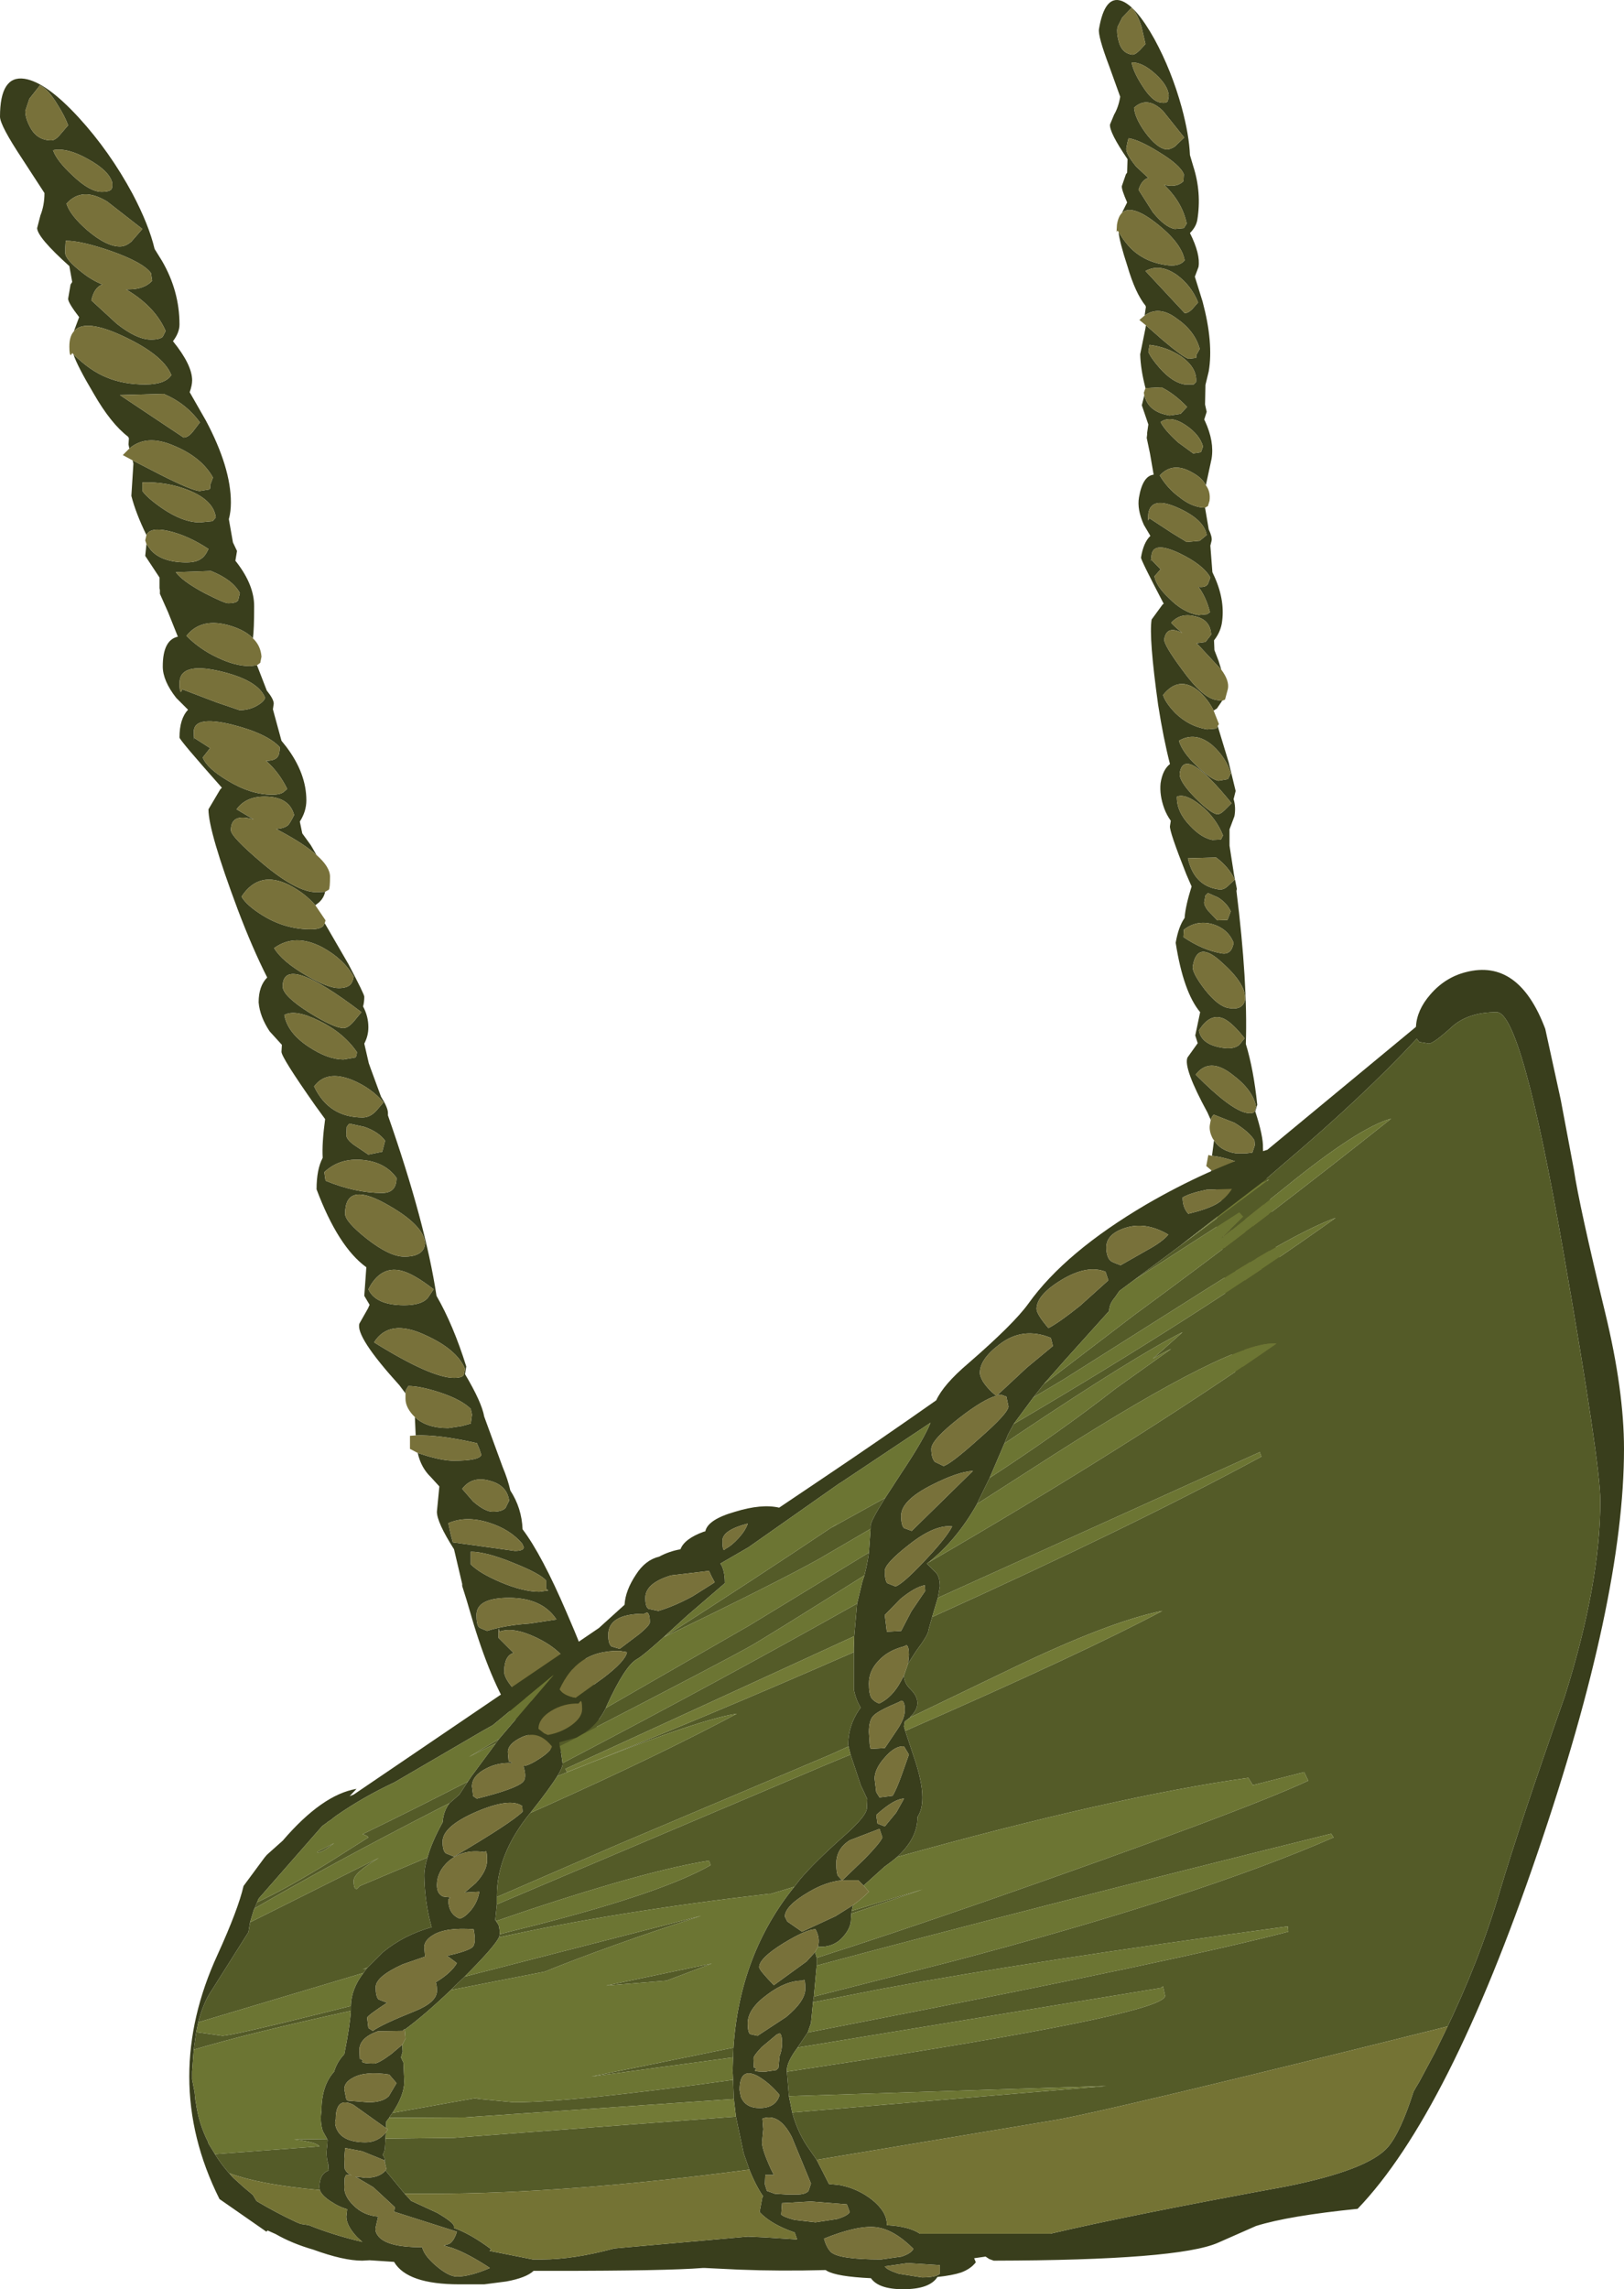 <?xml version="1.0" encoding="UTF-8" standalone="no"?>
<svg xmlns:ffdec="https://www.free-decompiler.com/flash" xmlns:xlink="http://www.w3.org/1999/xlink" ffdec:objectType="frame" height="280.45px" width="199.05px" xmlns="http://www.w3.org/2000/svg">
  <g transform="matrix(1.0, 0.0, 0.0, 1.0, 113.75, 414.85)">
    <use ffdec:characterId="260" height="280.45" transform="matrix(1.0, 0.0, 0.0, 1.0, -113.75, -414.85)" width="199.05" xlink:href="#shape0"/>
  </g>
  <defs>
    <g id="shape0" transform="matrix(1.0, 0.0, 0.0, 1.0, 113.75, 414.85)">
      <path d="M25.95 -408.7 L26.65 -409.45 26.15 -411.6 Q25.6 -413.3 24.95 -413.9 L23.8 -412.7 23.2 -411.5 Q23.1 -410.8 23.35 -409.85 23.7 -408.35 25.0 -408.15 25.35 -408.1 25.95 -408.7 M23.75 -388.75 L24.4 -390.05 Q23.7 -391.65 23.75 -392.05 L24.25 -393.5 24.4 -393.7 24.45 -395.35 Q22.2 -398.65 22.3 -399.6 L22.8 -400.8 Q23.35 -401.75 23.55 -403.0 L22.2 -406.75 Q20.8 -410.45 20.95 -411.3 21.65 -415.45 23.7 -414.75 25.5 -414.1 27.75 -410.05 29.85 -406.2 31.1 -401.65 32.0 -398.3 32.1 -395.85 L32.5 -394.5 Q33.55 -391.25 33.0 -387.9 32.85 -387.05 32.1 -386.3 33.4 -383.7 33.15 -382.15 L32.7 -380.95 33.65 -377.9 Q35.0 -372.85 34.4 -369.35 L34.0 -367.7 33.95 -365.3 34.15 -364.4 33.85 -363.45 33.95 -363.25 Q35.1 -360.75 34.75 -358.65 L34.05 -355.4 Q33.6 -356.3 32.4 -356.95 30.0 -358.35 28.4 -356.6 29.35 -355.0 30.8 -353.95 32.1 -352.9 33.4 -352.7 L33.95 -352.65 34.4 -350.0 Q34.85 -349.05 34.75 -348.6 L34.6 -348.0 34.85 -344.75 35.15 -344.1 Q36.45 -341.15 36.0 -338.45 35.8 -337.35 35.05 -336.4 L35.1 -335.2 35.6 -333.9 35.95 -332.8 33.25 -335.7 32.9 -336.05 34.0 -336.2 34.7 -337.1 Q34.6 -338.95 32.7 -339.35 30.9 -339.8 29.8 -338.55 30.15 -338.15 31.15 -337.3 29.25 -338.3 28.95 -336.55 28.85 -335.9 31.15 -332.8 33.6 -329.4 35.3 -329.1 L36.05 -329.0 35.4 -328.05 35.0 -327.8 Q34.35 -329.15 33.15 -330.2 30.75 -332.15 28.8 -329.7 29.1 -328.75 30.3 -327.5 32.0 -325.85 34.2 -325.5 L35.35 -325.6 35.5 -325.9 36.85 -321.45 37.7 -317.95 37.45 -316.95 Q37.75 -315.95 37.55 -314.85 L36.95 -313.25 36.95 -311.25 37.05 -310.6 37.5 -307.7 37.85 -305.95 37.8 -305.7 Q39.2 -294.45 38.95 -286.95 39.9 -283.85 40.35 -279.5 L40.1 -278.7 Q41.1 -275.65 41.05 -274.2 41.05 -273.2 41.75 -268.85 L42.1 -266.4 Q42.8 -264.5 42.5 -262.35 43.7 -259.55 44.9 -253.4 46.45 -245.4 46.0 -242.65 45.85 -241.75 45.05 -240.7 43.9 -239.2 42.35 -239.5 37.9 -240.2 36.65 -253.6 L36.45 -256.05 36.35 -257.55 36.35 -257.75 36.25 -261.3 Q35.2 -264.25 35.35 -265.35 L36.0 -267.85 35.4 -268.9 Q34.75 -270.0 34.7 -271.5 L35.55 -271.05 Q36.8 -270.35 37.65 -270.2 L40.15 -270.35 40.05 -271.0 39.95 -271.65 Q36.85 -273.05 34.8 -273.25 L35.05 -275.15 Q35.85 -273.85 37.75 -273.55 L38.95 -273.55 39.75 -273.65 40.05 -274.55 40.0 -275.15 Q39.35 -276.2 37.55 -277.3 L35.0 -278.3 34.75 -277.95 34.65 -277.65 34.25 -278.55 Q31.25 -284.05 31.8 -285.3 L32.8 -286.7 33.05 -287.05 32.75 -288.0 33.35 -290.85 Q31.3 -293.3 30.35 -299.35 30.7 -301.35 31.45 -302.4 L31.45 -302.45 Q31.55 -303.85 32.3 -306.25 L31.65 -307.75 Q29.55 -313.05 29.65 -313.65 L29.75 -314.3 Q29.25 -315.0 28.95 -315.8 28.35 -317.45 28.5 -318.9 28.75 -320.55 29.65 -321.25 28.85 -324.35 28.2 -328.5 27.05 -336.75 27.4 -338.95 L28.75 -340.8 28.9 -340.9 28.85 -340.95 Q26.05 -346.3 26.1 -346.55 26.4 -348.4 27.25 -349.2 L26.45 -350.55 Q25.6 -352.45 25.85 -353.9 26.3 -356.55 27.65 -356.7 L27.2 -359.3 26.8 -361.2 26.85 -361.6 26.85 -361.8 27.0 -362.85 26.2 -365.2 26.5 -366.4 26.75 -365.75 Q27.45 -364.3 29.6 -363.95 L30.95 -364.15 31.75 -365.0 Q30.15 -366.65 28.6 -367.4 L26.65 -367.3 Q26.05 -369.6 26.0 -371.45 L26.65 -374.65 26.7 -375.0 28.75 -373.2 Q31.3 -371.05 31.95 -370.9 L32.85 -371.0 32.9 -371.4 33.3 -372.1 Q32.7 -374.3 30.45 -375.85 28.3 -377.45 26.55 -376.2 L26.6 -376.6 26.7 -377.25 26.65 -377.4 Q25.4 -378.95 24.45 -382.2 23.45 -385.25 23.35 -386.45 24.45 -384.55 25.8 -383.65 27.15 -382.7 29.05 -382.4 30.75 -382.1 31.45 -382.95 31.05 -385.25 27.45 -387.9 24.8 -389.8 23.75 -388.75 M27.15 -372.6 L27.0 -371.75 Q27.3 -371.0 28.4 -369.75 29.95 -368.0 31.45 -367.75 L32.55 -367.75 32.85 -368.05 Q33.0 -369.8 31.0 -371.2 29.25 -372.35 27.15 -372.6 M26.6 -398.65 Q28.0 -396.75 29.15 -396.55 29.65 -396.5 30.25 -396.9 L31.4 -398.0 28.8 -401.25 Q26.85 -403.15 25.25 -401.65 25.35 -400.4 26.6 -398.65 M24.65 -397.9 Q24.55 -398.1 24.3 -396.7 24.2 -396.05 25.5 -394.45 L27.0 -393.05 Q26.2 -392.85 25.8 -391.6 L27.55 -388.85 Q29.05 -387.0 30.25 -386.8 L31.35 -386.9 31.7 -387.45 Q31.2 -389.95 29.1 -392.05 L28.95 -392.2 29.2 -392.15 Q30.55 -391.9 31.3 -392.65 L31.35 -393.5 Q30.9 -394.65 28.25 -396.25 25.9 -397.7 24.65 -397.9 M29.5 -403.1 Q29.45 -404.35 27.85 -405.8 26.25 -407.25 24.95 -407.2 25.15 -406.05 26.25 -404.35 27.45 -402.45 28.45 -402.3 29.25 -402.15 29.4 -402.5 L29.5 -403.1 M33.7 -360.15 Q33.3 -361.6 31.6 -362.75 29.75 -364.0 28.5 -363.15 28.95 -362.2 30.65 -360.65 L32.5 -359.3 33.45 -359.45 33.7 -360.15 M31.45 -376.5 Q31.85 -376.45 32.4 -377.0 L33.1 -377.8 Q32.25 -379.9 30.45 -381.2 28.4 -382.6 26.65 -381.65 L31.45 -376.5 M26.95 -351.1 L27.15 -351.35 29.9 -349.55 31.7 -348.45 33.3 -348.6 34.15 -349.3 Q33.85 -351.2 30.6 -352.65 27.35 -354.1 27.0 -351.95 L26.95 -351.1 M30.75 -347.1 Q27.65 -348.55 27.4 -346.9 L27.3 -346.05 27.35 -346.3 28.5 -345.1 27.75 -344.25 Q27.95 -343.05 29.5 -341.6 31.25 -339.8 33.15 -339.5 L34.2 -339.6 34.55 -339.85 Q34.1 -341.65 33.15 -342.95 L33.2 -342.95 Q34.0 -342.85 34.3 -343.3 L34.6 -344.1 Q33.7 -345.7 30.75 -347.1 M39.1 -278.5 Q39.8 -278.4 40.0 -278.65 L40.2 -279.25 Q39.85 -281.3 37.3 -283.2 34.5 -285.4 32.8 -283.2 37.1 -278.85 39.1 -278.5 M38.15 -286.85 L38.8 -287.65 Q37.3 -289.55 36.25 -290.05 34.55 -290.8 33.2 -288.6 33.5 -286.9 36.0 -286.5 37.45 -286.25 38.15 -286.85 M36.85 -291.35 Q38.55 -291.05 38.85 -292.35 39.05 -294.25 36.0 -296.95 33.0 -299.75 32.45 -296.5 32.3 -295.75 33.9 -293.65 35.55 -291.55 36.85 -291.35 M43.55 -256.05 L43.65 -256.85 Q43.3 -257.6 41.15 -259.1 38.95 -260.65 37.6 -260.85 L37.4 -259.55 Q38.05 -258.55 39.75 -257.35 41.5 -256.05 42.9 -255.85 43.65 -255.7 43.65 -255.85 L43.55 -256.05 M41.5 -252.85 Q43.4 -252.65 43.85 -252.85 43.05 -255.2 40.2 -255.65 37.35 -256.15 37.05 -254.45 36.9 -253.5 37.1 -253.15 37.15 -253.1 37.75 -252.7 L41.5 -252.85 M44.35 -247.8 Q43.8 -249.7 41.9 -251.25 40.05 -252.75 38.75 -252.4 38.8 -253.3 38.55 -251.85 L39.6 -250.1 Q38.75 -249.95 38.5 -248.35 38.4 -247.75 39.0 -246.55 39.9 -244.85 41.75 -244.55 43.35 -244.3 44.3 -245.0 L45.0 -245.8 43.85 -246.95 Q44.1 -246.95 44.25 -247.1 L44.45 -247.35 44.35 -247.8 M42.3 -260.5 L42.2 -260.95 Q41.4 -262.5 39.7 -263.5 37.85 -264.55 36.2 -264.05 L36.2 -262.85 36.25 -262.05 39.25 -261.0 41.45 -260.3 Q42.2 -260.15 42.3 -260.5 M41.35 -264.75 L41.8 -265.4 Q41.85 -267.0 40.45 -267.7 39.0 -268.4 37.95 -267.25 38.05 -266.8 38.7 -265.85 39.5 -264.65 40.2 -264.55 L41.35 -264.75 M31.35 -300.95 L31.3 -300.05 Q33.65 -298.45 36.0 -298.05 37.2 -297.85 37.45 -299.35 36.75 -301.1 34.8 -301.65 32.9 -302.15 31.35 -300.95 M37.1 -303.2 Q36.65 -304.2 35.55 -304.9 L34.3 -305.45 34.0 -305.15 33.85 -304.35 Q33.8 -303.95 34.3 -303.3 L35.45 -302.1 36.7 -302.15 37.1 -303.2 M35.3 -309.8 L31.85 -309.7 Q32.6 -306.35 35.55 -305.9 36.2 -305.75 36.8 -306.35 L37.6 -307.1 Q36.8 -308.7 35.3 -309.8 M33.4 -316.2 Q31.5 -317.7 30.5 -317.25 30.45 -315.4 32.1 -313.7 33.5 -312.2 34.85 -311.95 L35.9 -312.0 36.15 -312.5 Q35.3 -314.65 33.4 -316.2 M36.35 -315.6 L37.2 -316.45 Q31.4 -323.6 30.85 -320.15 30.7 -319.2 32.7 -317.15 34.6 -315.25 35.4 -315.1 35.8 -315.05 36.35 -315.6 M34.9 -323.5 Q32.8 -325.3 30.75 -324.1 31.15 -322.7 33.0 -320.95 34.7 -319.35 35.6 -319.2 L36.75 -319.4 37.1 -320.1 Q36.55 -322.0 34.9 -323.5 M-108.85 -404.4 L-110.15 -402.75 -110.65 -401.25 Q-110.65 -400.4 -110.1 -399.35 -109.25 -397.65 -107.45 -397.65 -106.95 -397.65 -106.3 -398.45 L-105.4 -399.5 Q-105.8 -400.6 -106.65 -401.95 -107.8 -403.9 -108.85 -404.4 M-104.7 -374.25 L-104.05 -376.0 Q-105.4 -377.75 -105.4 -378.25 L-105.1 -380.0 -104.9 -380.3 -105.25 -382.25 Q-109.15 -385.75 -109.2 -386.9 L-108.8 -388.45 Q-108.3 -389.7 -108.3 -391.2 L-111.0 -395.35 Q-113.75 -399.5 -113.75 -400.55 -113.75 -405.65 -110.75 -405.2 -108.1 -404.8 -104.1 -400.45 -100.3 -396.3 -97.5 -391.1 -95.5 -387.3 -94.8 -384.35 L-93.9 -382.9 Q-91.75 -379.2 -91.75 -375.1 -91.75 -374.1 -92.55 -373.05 -90.2 -370.15 -90.2 -368.25 -90.2 -367.65 -90.5 -366.8 L-88.5 -363.3 Q-85.45 -357.55 -85.45 -353.3 -85.45 -352.15 -85.7 -351.25 L-85.2 -348.4 -84.7 -347.35 -84.9 -346.15 -84.7 -345.9 Q-82.6 -343.15 -82.6 -340.6 -82.6 -337.75 -82.75 -336.65 -83.65 -337.6 -85.4 -338.15 -89.05 -339.3 -90.9 -336.95 -89.2 -335.25 -87.0 -334.25 -84.9 -333.25 -83.1 -333.25 L-82.25 -333.35 -81.05 -330.25 Q-80.2 -329.2 -80.2 -328.65 L-80.3 -327.95 -79.25 -324.1 -78.65 -323.35 Q-76.2 -320.1 -76.2 -316.8 -76.2 -315.45 -77.0 -314.2 L-76.7 -312.75 -75.65 -311.3 -74.95 -310.1 Q-76.45 -311.45 -79.35 -313.0 L-79.9 -313.3 Q-78.95 -313.35 -78.45 -313.75 -78.2 -314.0 -77.7 -315.0 -78.25 -317.1 -80.9 -317.25 -83.55 -317.4 -84.75 -315.7 L-82.65 -314.45 Q-85.45 -315.3 -85.45 -313.15 -85.45 -312.35 -81.6 -309.1 -77.4 -305.55 -74.95 -305.55 L-73.9 -305.6 Q-74.05 -304.85 -74.65 -304.3 L-75.1 -303.95 Q-76.35 -305.4 -78.25 -306.4 -82.0 -308.3 -84.15 -305.0 -83.5 -303.9 -81.55 -302.7 -78.8 -301.0 -75.65 -301.0 -74.55 -301.0 -74.15 -301.4 L-73.95 -301.75 -71.05 -296.75 Q-69.1 -293.05 -69.1 -292.75 -69.1 -292.1 -69.25 -291.55 -68.6 -290.35 -68.6 -289.0 -68.6 -287.95 -69.1 -287.0 L-68.55 -284.6 -68.3 -283.9 -67.05 -280.5 Q-66.2 -279.15 -66.2 -278.5 L-66.2 -278.2 Q-61.6 -265.05 -60.25 -256.1 -58.2 -252.55 -56.6 -247.45 L-56.75 -246.5 Q-54.7 -243.05 -54.4 -241.3 L-52.15 -235.15 Q-51.5 -233.6 -51.2 -232.25 -49.8 -230.1 -49.7 -227.5 -47.35 -224.4 -44.3 -217.3 -40.3 -208.15 -40.3 -204.8 -40.3 -203.65 -41.15 -202.25 -42.4 -200.25 -44.6 -200.25 -50.9 -200.25 -55.7 -215.9 L-56.55 -218.8 -57.1 -220.55 -57.1 -220.8 -58.1 -225.05 Q-60.2 -228.35 -60.2 -229.65 L-59.9 -232.75 -60.95 -233.9 Q-62.15 -235.05 -62.55 -236.85 L-61.3 -236.45 Q-59.35 -235.9 -58.15 -235.9 -55.05 -235.9 -54.75 -236.6 L-55.0 -237.35 -55.3 -238.05 Q-59.9 -239.1 -62.8 -239.0 L-62.9 -241.25 Q-61.5 -239.9 -58.8 -239.9 L-57.15 -240.15 -56.05 -240.45 -55.9 -241.55 -56.05 -242.25 Q-57.2 -243.4 -59.95 -244.3 -62.3 -245.05 -63.7 -245.05 L-64.0 -244.55 -64.05 -244.15 -64.8 -245.15 Q-70.2 -251.1 -69.7 -252.7 L-68.65 -254.55 -68.45 -255.0 -69.1 -256.1 -68.85 -259.6 Q-72.3 -262.1 -74.95 -269.15 -74.95 -271.6 -74.2 -273.0 L-74.2 -273.05 Q-74.3 -274.8 -73.9 -277.75 L-75.1 -279.4 Q-79.25 -285.3 -79.25 -286.0 L-79.2 -286.85 -80.7 -288.5 Q-81.9 -290.3 -82.05 -292.05 -82.05 -294.05 -81.0 -295.1 -82.8 -298.65 -84.6 -303.4 -88.2 -313.0 -88.2 -315.7 L-86.75 -318.15 -86.55 -318.35 -86.6 -318.4 Q-91.75 -324.2 -91.75 -324.5 -91.75 -326.8 -90.7 -327.9 L-92.15 -329.35 Q-93.8 -331.45 -93.8 -333.2 -93.8 -336.45 -91.95 -336.85 L-93.15 -339.85 -94.15 -342.1 -94.15 -342.55 -94.2 -342.8 -94.2 -344.1 -95.95 -346.75 -95.8 -348.2 -95.25 -347.45 Q-93.9 -345.95 -90.9 -345.95 -89.7 -345.95 -89.1 -346.4 -88.6 -346.7 -88.2 -347.6 -90.7 -349.25 -93.1 -349.8 -95.35 -350.3 -95.8 -349.3 -97.1 -351.95 -97.65 -354.1 L-97.4 -358.05 -97.5 -358.45 -94.2 -356.75 Q-90.15 -354.7 -89.25 -354.7 L-88.05 -354.9 Q-87.95 -355.05 -88.0 -355.4 L-87.65 -356.35 Q-89.05 -358.85 -92.45 -360.25 -95.8 -361.7 -97.9 -359.9 L-98.0 -360.4 -97.95 -361.15 -98.05 -361.35 Q-100.15 -362.95 -102.25 -366.6 -104.3 -370.05 -104.75 -371.45 -102.75 -369.45 -100.65 -368.6 -98.6 -367.75 -95.95 -367.75 -93.5 -367.75 -92.75 -368.9 -93.8 -371.55 -99.4 -374.0 -103.5 -375.75 -104.7 -374.25 M-79.65 -322.25 Q-79.5 -322.45 -79.45 -323.3 -81.0 -325.0 -85.4 -326.1 -90.0 -327.2 -90.0 -325.2 L-89.95 -324.15 -89.95 -324.45 -88.0 -323.2 -88.9 -322.05 Q-88.4 -320.75 -85.9 -319.25 -83.05 -317.5 -80.4 -317.5 -79.35 -317.5 -78.95 -317.85 L-78.55 -318.2 Q-79.55 -320.25 -81.15 -321.65 L-81.1 -321.65 Q-79.95 -321.65 -79.65 -322.25 M-90.05 -362.05 L-89.25 -363.1 Q-90.95 -365.45 -93.7 -366.6 L-99.05 -366.45 -91.25 -361.25 Q-90.65 -361.25 -90.05 -362.05 M-95.1 -380.45 L-95.25 -381.4 Q-96.2 -382.7 -100.15 -384.1 -103.8 -385.35 -105.6 -385.35 -105.75 -385.6 -105.75 -383.85 -105.75 -383.05 -103.6 -381.4 -102.45 -380.5 -101.2 -380.0 -102.2 -379.65 -102.55 -378.05 L-99.45 -375.2 Q-97.0 -373.25 -95.25 -373.25 -94.15 -373.25 -93.8 -373.6 L-93.45 -374.3 Q-94.7 -377.2 -98.05 -379.25 L-98.3 -379.4 -98.0 -379.4 Q-96.05 -379.4 -95.1 -380.45 M-100.05 -391.75 Q-99.95 -392.0 -100.0 -392.5 -100.4 -393.95 -102.95 -395.35 -105.5 -396.8 -107.25 -396.45 -106.8 -395.15 -104.85 -393.35 -102.75 -391.35 -101.3 -391.35 -100.2 -391.35 -100.05 -391.75 M-99.05 -384.65 Q-98.35 -384.65 -97.65 -385.25 L-96.3 -386.8 -100.6 -390.15 Q-103.7 -392.05 -105.6 -389.9 -105.15 -388.45 -103.0 -386.6 -100.7 -384.65 -99.05 -384.65 M-74.25 -298.8 Q-77.6 -300.55 -80.15 -298.7 -79.2 -297.1 -76.3 -295.4 -73.55 -293.8 -72.25 -293.8 -71.15 -293.8 -70.75 -294.3 -70.5 -294.6 -70.4 -295.2 -71.6 -297.35 -74.25 -298.8 M-96.3 -355.75 L-96.3 -354.7 Q-95.7 -353.85 -93.9 -352.6 -91.35 -350.85 -89.25 -350.85 L-87.7 -351.0 -87.3 -351.45 Q-87.55 -353.55 -90.65 -354.8 -93.3 -355.85 -96.3 -355.75 M-84.55 -341.35 L-84.35 -342.2 Q-85.25 -343.85 -87.9 -344.9 L-92.2 -344.75 Q-91.4 -343.65 -88.7 -342.2 -86.25 -340.95 -85.8 -340.95 -84.7 -340.95 -84.55 -341.35 M-64.65 -259.2 Q-67.15 -259.75 -68.6 -256.9 -67.7 -254.95 -64.2 -254.95 -62.15 -254.95 -61.35 -255.8 L-60.6 -256.9 Q-63.1 -258.85 -64.65 -259.2 M-61.65 -251.3 Q-66.05 -253.35 -67.9 -250.4 -60.9 -246.05 -58.1 -246.05 -57.05 -246.05 -56.9 -246.45 L-56.75 -247.15 Q-57.75 -249.55 -61.65 -251.3 M-64.2 -260.9 Q-61.8 -260.9 -61.65 -262.5 -61.75 -264.8 -66.6 -267.45 -71.45 -270.1 -71.45 -266.15 -71.45 -265.2 -68.8 -263.1 -66.0 -260.9 -64.2 -260.9 M-66.9 -268.7 Q-65.15 -268.7 -65.15 -270.55 -66.55 -272.5 -69.35 -272.75 -72.15 -273.0 -74.0 -271.25 L-73.85 -270.2 Q-70.2 -268.7 -66.9 -268.7 M-67.65 -278.75 L-66.75 -279.8 Q-68.2 -281.55 -70.6 -282.55 -73.75 -283.8 -75.25 -281.75 -73.45 -277.95 -69.3 -277.95 -68.4 -277.95 -67.65 -278.75 M-70.95 -277.2 L-71.25 -276.8 -71.3 -275.8 Q-71.3 -275.3 -70.45 -274.65 L-68.6 -273.4 -66.9 -273.75 -66.55 -275.1 Q-67.35 -276.2 -69.1 -276.8 L-70.95 -277.2 M-70.4 -289.7 L-69.45 -290.85 Q-79.1 -298.2 -79.1 -294.0 -79.1 -292.85 -75.85 -290.8 -72.8 -288.9 -71.65 -288.9 -71.1 -288.9 -70.4 -289.7 M-70.2 -285.3 Q-70.05 -285.4 -70.0 -285.95 -71.65 -288.35 -74.65 -289.8 -77.6 -291.25 -78.9 -290.5 -78.5 -288.3 -75.9 -286.6 -73.55 -285.05 -71.65 -285.05 L-70.2 -285.3 M-91.75 -331.15 Q-91.75 -330.05 -91.55 -330.1 L-91.4 -330.4 -87.2 -328.8 -84.4 -327.85 Q-83.2 -327.85 -82.25 -328.4 -81.45 -328.85 -81.25 -329.35 -82.1 -331.55 -86.9 -332.65 -91.75 -333.75 -91.75 -331.15 M-43.75 -210.5 Q-44.95 -212.75 -47.95 -214.2 -50.85 -215.6 -52.55 -214.95 -52.65 -215.95 -52.65 -214.2 L-50.8 -212.35 Q-51.95 -212.0 -51.95 -210.05 -51.95 -209.3 -50.85 -208.0 -49.2 -206.15 -46.6 -206.15 -44.3 -206.15 -43.15 -207.2 -42.6 -207.75 -42.4 -208.3 L-44.25 -209.4 -43.7 -209.7 -43.55 -210.05 -43.75 -210.5 M-48.85 -215.95 L-45.55 -216.45 Q-47.3 -219.1 -51.35 -219.1 -55.35 -219.1 -55.35 -217.0 -55.35 -215.85 -55.05 -215.5 -54.95 -215.4 -54.05 -215.05 -51.85 -215.75 -48.85 -215.95 M-58.8 -228.25 L-58.5 -226.85 -58.25 -225.9 -53.9 -225.3 -50.65 -224.85 Q-49.55 -224.85 -49.55 -225.3 L-49.75 -225.75 Q-51.25 -227.5 -53.8 -228.3 -56.6 -229.2 -58.8 -228.25 M-56.05 -224.75 L-56.05 -223.2 Q-54.95 -222.1 -52.35 -221.0 -49.6 -219.85 -47.65 -219.85 L-46.55 -220.0 -46.8 -220.2 -46.8 -221.2 Q-47.5 -222.05 -50.75 -223.35 -54.15 -224.75 -56.05 -224.75 M-51.35 -231.0 Q-51.6 -232.9 -53.75 -233.45 -55.9 -234.05 -57.1 -232.45 L-55.75 -230.9 Q-54.3 -229.65 -53.35 -229.65 -52.25 -229.65 -51.8 -230.1 L-51.35 -231.0" fill="#393e1c" fill-rule="evenodd" stroke="none"/>
      <path d="M25.95 -408.7 Q25.35 -408.1 25.0 -408.15 23.7 -408.35 23.35 -409.85 23.1 -410.8 23.2 -411.5 L23.8 -412.7 24.95 -413.9 Q25.6 -413.3 26.15 -411.6 L26.65 -409.45 25.95 -408.7 M34.05 -355.4 Q34.65 -354.6 34.5 -353.5 L34.3 -352.85 33.95 -352.65 33.4 -352.7 Q32.1 -352.9 30.8 -353.95 29.35 -355.0 28.4 -356.6 30.0 -358.35 32.4 -356.95 33.6 -356.3 34.05 -355.4 M35.95 -332.8 Q36.95 -331.45 36.75 -330.45 L36.4 -329.15 36.05 -329.0 35.3 -329.1 Q33.6 -329.4 31.15 -332.8 28.85 -335.9 28.95 -336.55 29.25 -338.3 31.15 -337.3 30.15 -338.15 29.8 -338.55 30.9 -339.8 32.7 -339.35 34.6 -338.95 34.7 -337.1 L34.0 -336.2 32.9 -336.05 33.25 -335.7 35.95 -332.8 M35.0 -327.8 L35.65 -326.15 35.5 -325.9 35.35 -325.6 34.2 -325.5 Q32.0 -325.85 30.3 -327.5 29.1 -328.75 28.8 -329.7 30.75 -332.15 33.15 -330.2 34.35 -329.15 35.0 -327.8 M34.7 -271.5 L34.1 -272.0 34.35 -273.35 34.8 -273.25 Q36.85 -273.05 39.95 -271.65 L40.05 -271.0 40.15 -270.35 37.65 -270.2 Q36.8 -270.35 35.55 -271.05 L34.7 -271.5 M35.05 -275.15 L34.9 -275.35 Q34.4 -276.3 34.55 -277.1 L34.65 -277.65 34.75 -277.95 35.0 -278.3 37.55 -277.3 Q39.35 -276.2 40.0 -275.15 L40.05 -274.55 39.75 -273.65 38.95 -273.55 37.75 -273.55 Q35.85 -273.85 35.05 -275.15 M26.5 -366.4 L26.45 -366.75 26.65 -367.3 28.6 -367.4 Q30.15 -366.65 31.75 -365.0 L30.95 -364.15 29.6 -363.95 Q27.45 -364.3 26.75 -365.75 L26.5 -366.4 M26.7 -375.0 L25.9 -375.65 26.55 -376.2 Q28.3 -377.45 30.45 -375.85 32.7 -374.3 33.3 -372.1 L32.9 -371.4 32.85 -371.0 31.95 -370.9 Q31.3 -371.05 28.75 -373.2 L26.7 -375.0 M23.35 -386.45 L23.2 -386.6 23.1 -386.4 23.15 -387.3 Q23.3 -388.3 23.75 -388.75 24.8 -389.8 27.45 -387.9 31.05 -385.25 31.45 -382.95 30.75 -382.1 29.05 -382.4 27.15 -382.7 25.8 -383.65 24.45 -384.55 23.35 -386.45 M29.5 -403.1 L29.4 -402.5 Q29.25 -402.15 28.45 -402.3 27.45 -402.45 26.25 -404.35 25.15 -406.05 24.95 -407.2 26.25 -407.25 27.85 -405.8 29.45 -404.35 29.5 -403.1 M24.65 -397.9 Q25.9 -397.7 28.25 -396.25 30.9 -394.65 31.35 -393.5 L31.3 -392.65 Q30.55 -391.9 29.2 -392.15 L28.95 -392.2 29.1 -392.05 Q31.2 -389.95 31.7 -387.45 L31.35 -386.9 30.25 -386.8 Q29.05 -387.0 27.55 -388.85 L25.8 -391.6 Q26.2 -392.85 27.0 -393.05 L25.5 -394.45 Q24.2 -396.05 24.3 -396.7 24.55 -398.1 24.65 -397.9 M26.6 -398.65 Q25.35 -400.4 25.25 -401.65 26.85 -403.15 28.8 -401.25 L31.4 -398.0 30.25 -396.9 Q29.65 -396.5 29.15 -396.55 28.0 -396.75 26.6 -398.65 M27.15 -372.6 Q29.25 -372.35 31.0 -371.2 33.0 -369.8 32.85 -368.05 L32.55 -367.75 31.45 -367.75 Q29.95 -368.0 28.4 -369.75 27.3 -371.0 27.0 -371.75 L27.15 -372.6 M31.45 -376.5 L26.65 -381.65 Q28.4 -382.6 30.45 -381.2 32.25 -379.9 33.1 -377.8 L32.4 -377.0 Q31.85 -376.45 31.45 -376.5 M33.7 -360.15 L33.45 -359.45 32.5 -359.3 30.65 -360.65 Q28.95 -362.2 28.5 -363.15 29.75 -364.0 31.6 -362.75 33.3 -361.6 33.7 -360.15 M26.95 -351.1 L27.0 -351.95 Q27.35 -354.1 30.6 -352.65 33.85 -351.2 34.15 -349.3 L33.3 -348.6 31.7 -348.45 29.9 -349.55 27.15 -351.35 26.95 -351.1 M30.75 -347.1 Q33.7 -345.7 34.6 -344.1 L34.3 -343.3 Q34.0 -342.85 33.2 -342.95 L33.15 -342.95 Q34.1 -341.65 34.55 -339.85 L34.2 -339.6 33.15 -339.5 Q31.25 -339.8 29.5 -341.6 27.95 -343.05 27.75 -344.25 L28.5 -345.1 27.35 -346.3 27.3 -346.05 27.4 -346.9 Q27.65 -348.55 30.75 -347.1 M34.9 -323.5 Q36.55 -322.0 37.1 -320.1 L36.75 -319.4 35.6 -319.2 Q34.7 -319.35 33.0 -320.95 31.15 -322.7 30.75 -324.1 32.8 -325.3 34.9 -323.5 M36.35 -315.6 Q35.8 -315.05 35.4 -315.1 34.6 -315.25 32.7 -317.15 30.7 -319.2 30.85 -320.15 31.4 -323.6 37.2 -316.45 L36.35 -315.6 M33.4 -316.2 Q35.3 -314.65 36.15 -312.5 L35.9 -312.0 34.85 -311.95 Q33.5 -312.2 32.1 -313.7 30.45 -315.4 30.5 -317.25 31.5 -317.7 33.4 -316.2 M35.3 -309.8 Q36.8 -308.7 37.6 -307.1 L36.8 -306.35 Q36.2 -305.75 35.55 -305.9 32.6 -306.35 31.85 -309.7 L35.3 -309.8 M37.1 -303.2 L36.7 -302.15 35.45 -302.1 34.3 -303.3 Q33.8 -303.95 33.85 -304.35 L34.0 -305.15 34.3 -305.45 35.55 -304.9 Q36.65 -304.2 37.1 -303.2 M31.35 -300.95 Q32.9 -302.15 34.8 -301.65 36.75 -301.1 37.45 -299.35 37.2 -297.85 36.0 -298.05 33.65 -298.45 31.3 -300.05 L31.35 -300.95 M41.35 -264.75 L40.2 -264.55 Q39.5 -264.65 38.7 -265.85 38.05 -266.8 37.95 -267.25 39.0 -268.4 40.45 -267.7 41.85 -267.0 41.8 -265.4 L41.35 -264.75 M42.3 -260.5 Q42.2 -260.15 41.45 -260.3 L39.25 -261.0 36.25 -262.05 36.2 -262.85 36.2 -264.05 Q37.85 -264.55 39.7 -263.5 41.4 -262.5 42.2 -260.95 L42.3 -260.5 M44.35 -247.8 L44.45 -247.35 44.25 -247.1 Q44.1 -246.95 43.85 -246.95 L45.0 -245.8 44.3 -245.0 Q43.35 -244.3 41.75 -244.55 39.9 -244.85 39.0 -246.55 38.4 -247.75 38.5 -248.35 38.75 -249.95 39.6 -250.1 L38.55 -251.85 Q38.8 -253.3 38.75 -252.4 40.05 -252.75 41.9 -251.25 43.8 -249.7 44.35 -247.8 M41.5 -252.85 L37.75 -252.7 Q37.15 -253.1 37.1 -253.15 36.9 -253.5 37.05 -254.45 37.35 -256.15 40.2 -255.65 43.05 -255.2 43.85 -252.85 43.4 -252.65 41.5 -252.85 M43.55 -256.05 L43.65 -255.85 Q43.65 -255.7 42.9 -255.85 41.5 -256.05 39.75 -257.35 38.05 -258.55 37.4 -259.55 L37.6 -260.85 Q38.95 -260.65 41.15 -259.1 43.3 -257.6 43.65 -256.85 L43.55 -256.05 M36.85 -291.35 Q35.55 -291.55 33.9 -293.65 32.3 -295.75 32.45 -296.5 33.0 -299.75 36.0 -296.95 39.05 -294.25 38.85 -292.35 38.55 -291.05 36.85 -291.35 M38.15 -286.85 Q37.45 -286.25 36.0 -286.5 33.5 -286.9 33.2 -288.6 34.55 -290.8 36.25 -290.05 37.3 -289.55 38.8 -287.65 L38.15 -286.85 M39.1 -278.5 Q37.1 -278.85 32.8 -283.2 34.5 -285.4 37.3 -283.2 39.85 -281.3 40.2 -279.25 L40.0 -278.65 Q39.8 -278.4 39.1 -278.5 M-108.85 -404.4 Q-107.8 -403.9 -106.65 -401.95 -105.8 -400.6 -105.4 -399.5 L-106.3 -398.45 Q-106.95 -397.65 -107.45 -397.65 -109.25 -397.65 -110.1 -399.35 -110.65 -400.4 -110.65 -401.25 L-110.15 -402.75 -108.85 -404.4 M-82.75 -336.65 Q-81.8 -335.75 -81.7 -334.4 L-81.85 -333.65 -82.25 -333.35 -83.1 -333.25 Q-84.9 -333.25 -87.0 -334.25 -89.2 -335.25 -90.9 -336.95 -89.05 -339.3 -85.4 -338.15 -83.65 -337.6 -82.75 -336.65 M-74.95 -310.1 Q-73.3 -308.65 -73.3 -307.45 -73.3 -306.05 -73.45 -305.85 L-73.9 -305.6 -74.95 -305.55 Q-77.4 -305.55 -81.6 -309.1 -85.45 -312.35 -85.45 -313.15 -85.45 -315.3 -82.65 -314.45 L-84.75 -315.7 Q-83.55 -317.4 -80.9 -317.25 -78.25 -317.1 -77.7 -315.0 -78.2 -314.0 -78.45 -313.75 -78.95 -313.35 -79.9 -313.3 L-79.35 -313.0 Q-76.45 -311.45 -74.95 -310.1 M-75.1 -303.95 L-73.85 -302.1 -73.95 -301.75 -74.15 -301.4 Q-74.55 -301.0 -75.65 -301.0 -78.8 -301.0 -81.55 -302.7 -83.5 -303.9 -84.15 -305.0 -82.0 -308.3 -78.25 -306.4 -76.35 -305.4 -75.1 -303.95 M-62.55 -236.85 L-63.5 -237.35 -63.5 -238.95 -62.8 -239.0 Q-59.9 -239.1 -55.3 -238.05 L-55.0 -237.35 -54.75 -236.6 Q-55.05 -235.9 -58.15 -235.9 -59.35 -235.9 -61.3 -236.45 L-62.55 -236.85 M-62.9 -241.25 L-63.15 -241.5 Q-64.05 -242.5 -64.05 -243.5 L-64.05 -244.15 -64.0 -244.55 -63.7 -245.05 Q-62.3 -245.05 -59.95 -244.3 -57.2 -243.4 -56.05 -242.25 L-55.9 -241.55 -56.05 -240.45 -57.15 -240.15 -58.8 -239.9 Q-61.5 -239.9 -62.9 -241.25 M-95.8 -348.2 L-95.95 -348.65 -95.8 -349.3 Q-95.35 -350.3 -93.1 -349.8 -90.7 -349.25 -88.2 -347.6 -88.6 -346.7 -89.1 -346.4 -89.7 -345.95 -90.9 -345.95 -93.9 -345.95 -95.25 -347.45 L-95.8 -348.2 M-97.5 -358.45 L-98.7 -359.1 -97.9 -359.9 Q-95.8 -361.7 -92.45 -360.25 -89.05 -358.85 -87.65 -356.35 L-88.0 -355.4 Q-87.95 -355.05 -88.05 -354.9 L-89.25 -354.7 Q-90.15 -354.7 -94.2 -356.75 L-97.5 -358.45 M-104.75 -371.45 L-104.9 -371.6 -105.05 -371.35 Q-105.25 -371.3 -105.25 -372.4 -105.25 -373.65 -104.7 -374.25 -103.5 -375.75 -99.4 -374.0 -93.8 -371.55 -92.75 -368.9 -93.5 -367.75 -95.95 -367.75 -98.6 -367.75 -100.65 -368.6 -102.75 -369.45 -104.75 -371.45 M-79.65 -322.25 Q-79.95 -321.65 -81.1 -321.65 L-81.15 -321.65 Q-79.55 -320.25 -78.55 -318.2 L-78.95 -317.85 Q-79.35 -317.5 -80.4 -317.5 -83.05 -317.5 -85.9 -319.25 -88.4 -320.75 -88.9 -322.05 L-88.0 -323.2 -89.95 -324.45 -89.95 -324.15 -90.0 -325.2 Q-90.0 -327.2 -85.4 -326.1 -81.0 -325.0 -79.45 -323.3 -79.5 -322.45 -79.65 -322.25 M-74.25 -298.8 Q-71.6 -297.35 -70.4 -295.2 -70.5 -294.6 -70.75 -294.3 -71.15 -293.8 -72.25 -293.8 -73.55 -293.8 -76.3 -295.4 -79.2 -297.1 -80.15 -298.7 -77.6 -300.55 -74.25 -298.8 M-99.05 -384.65 Q-100.7 -384.65 -103.0 -386.6 -105.15 -388.45 -105.6 -389.9 -103.7 -392.05 -100.6 -390.15 L-96.3 -386.8 -97.65 -385.25 Q-98.35 -384.65 -99.05 -384.65 M-100.05 -391.75 Q-100.2 -391.35 -101.3 -391.35 -102.75 -391.35 -104.85 -393.35 -106.8 -395.15 -107.25 -396.45 -105.5 -396.8 -102.95 -395.35 -100.4 -393.95 -100.0 -392.5 -99.95 -392.0 -100.05 -391.75 M-95.1 -380.45 Q-96.05 -379.4 -98.0 -379.4 L-98.3 -379.4 -98.05 -379.25 Q-94.7 -377.2 -93.45 -374.3 L-93.8 -373.6 Q-94.15 -373.25 -95.25 -373.25 -97.0 -373.25 -99.45 -375.2 L-102.55 -378.05 Q-102.2 -379.65 -101.2 -380.0 -102.45 -380.5 -103.6 -381.4 -105.75 -383.05 -105.75 -383.85 -105.75 -385.6 -105.6 -385.35 -103.8 -385.35 -100.15 -384.1 -96.2 -382.7 -95.25 -381.4 L-95.1 -380.45 M-90.05 -362.05 Q-90.65 -361.25 -91.25 -361.25 L-99.05 -366.45 -93.7 -366.6 Q-90.95 -365.45 -89.25 -363.1 L-90.05 -362.05 M-96.3 -355.75 Q-93.3 -355.85 -90.65 -354.8 -87.55 -353.55 -87.3 -351.45 L-87.7 -351.0 -89.25 -350.85 Q-91.35 -350.85 -93.9 -352.6 -95.7 -353.85 -96.3 -354.7 L-96.3 -355.75 M-84.55 -341.35 Q-84.7 -340.95 -85.8 -340.95 -86.25 -340.95 -88.7 -342.2 -91.4 -343.65 -92.2 -344.75 L-87.9 -344.9 Q-85.25 -343.85 -84.35 -342.2 L-84.55 -341.35 M-91.75 -331.15 Q-91.75 -333.75 -86.9 -332.65 -82.1 -331.55 -81.25 -329.35 -81.45 -328.85 -82.25 -328.4 -83.2 -327.85 -84.4 -327.85 L-87.2 -328.8 -91.4 -330.4 -91.55 -330.1 Q-91.75 -330.05 -91.75 -331.15 M-70.2 -285.3 L-71.65 -285.05 Q-73.55 -285.05 -75.9 -286.6 -78.5 -288.3 -78.9 -290.5 -77.6 -291.25 -74.65 -289.8 -71.65 -288.35 -70.0 -285.95 -70.05 -285.4 -70.2 -285.3 M-70.4 -289.7 Q-71.1 -288.9 -71.65 -288.9 -72.8 -288.9 -75.85 -290.8 -79.1 -292.85 -79.1 -294.0 -79.1 -298.2 -69.45 -290.85 L-70.4 -289.7 M-70.95 -277.2 L-69.1 -276.8 Q-67.35 -276.2 -66.55 -275.1 L-66.9 -273.75 -68.6 -273.4 -70.45 -274.65 Q-71.3 -275.3 -71.3 -275.8 L-71.25 -276.8 -70.95 -277.2 M-67.65 -278.75 Q-68.4 -277.95 -69.3 -277.95 -73.45 -277.95 -75.25 -281.75 -73.75 -283.8 -70.6 -282.55 -68.2 -281.55 -66.75 -279.8 L-67.65 -278.75 M-66.9 -268.7 Q-70.2 -268.7 -73.85 -270.2 L-74.0 -271.25 Q-72.15 -273.0 -69.35 -272.75 -66.55 -272.5 -65.15 -270.55 -65.15 -268.7 -66.9 -268.7 M-64.2 -260.9 Q-66.0 -260.9 -68.8 -263.1 -71.45 -265.2 -71.45 -266.15 -71.45 -270.1 -66.6 -267.45 -61.75 -264.8 -61.65 -262.5 -61.8 -260.9 -64.2 -260.9 M-61.65 -251.3 Q-57.75 -249.55 -56.75 -247.15 L-56.9 -246.45 Q-57.05 -246.05 -58.1 -246.05 -60.9 -246.05 -67.9 -250.4 -66.05 -253.35 -61.65 -251.3 M-64.65 -259.2 Q-63.1 -258.85 -60.6 -256.9 L-61.35 -255.8 Q-62.15 -254.95 -64.2 -254.95 -67.7 -254.95 -68.6 -256.9 -67.15 -259.75 -64.65 -259.2 M-51.35 -231.0 L-51.8 -230.1 Q-52.25 -229.65 -53.35 -229.65 -54.3 -229.65 -55.75 -230.9 L-57.1 -232.45 Q-55.9 -234.05 -53.75 -233.45 -51.6 -232.9 -51.35 -231.0 M-56.05 -224.75 Q-54.15 -224.75 -50.75 -223.35 -47.5 -222.05 -46.8 -221.2 L-46.8 -220.2 -46.55 -220.0 -47.65 -219.85 Q-49.6 -219.85 -52.35 -221.0 -54.95 -222.1 -56.05 -223.2 L-56.05 -224.75 M-58.8 -228.25 Q-56.6 -229.2 -53.8 -228.3 -51.25 -227.5 -49.75 -225.75 L-49.55 -225.3 Q-49.55 -224.85 -50.65 -224.85 L-53.9 -225.3 -58.25 -225.9 -58.5 -226.85 -58.8 -228.25 M-48.85 -215.95 Q-51.85 -215.75 -54.05 -215.05 -54.95 -215.4 -55.05 -215.5 -55.35 -215.85 -55.35 -217.0 -55.35 -219.1 -51.35 -219.1 -47.3 -219.1 -45.55 -216.45 L-48.85 -215.95 M-43.75 -210.5 L-43.55 -210.05 -43.7 -209.7 -44.25 -209.4 -42.4 -208.3 Q-42.6 -207.75 -43.15 -207.2 -44.3 -206.15 -46.6 -206.15 -49.2 -206.15 -50.85 -208.0 -51.95 -209.3 -51.95 -210.05 -51.95 -212.0 -50.8 -212.35 L-52.65 -214.2 Q-52.65 -215.95 -52.55 -214.95 -50.85 -215.6 -47.95 -214.2 -44.95 -212.75 -43.75 -210.5" fill="#78713a" fill-rule="evenodd" stroke="none"/>
      <path d="M75.65 -288.8 L77.55 -280.1 79.15 -271.6 Q79.8 -267.2 83.0 -254.0 85.3 -244.5 85.3 -237.35 85.3 -218.85 74.7 -187.85 63.8 -155.85 52.65 -144.25 44.2 -143.4 40.2 -142.15 L35.55 -140.1 Q30.7 -137.95 8.05 -137.9 L7.5 -138.1 7.05 -138.4 5.65 -138.2 5.85 -137.7 Q5.25 -136.9 4.05 -136.45 3.0 -136.1 1.15 -135.9 0.2 -134.4 -3.05 -134.4 -6.05 -134.4 -7.0 -135.75 -11.2 -135.95 -12.4 -136.65 L-12.55 -136.75 Q-18.1 -136.6 -23.15 -136.8 L-27.3 -137.0 -27.65 -137.0 Q-32.1 -136.65 -45.9 -136.65 L-48.35 -136.65 Q-49.25 -135.8 -51.7 -135.35 L-54.4 -135.0 -55.55 -135.0 -57.45 -135.0 Q-63.85 -135.0 -65.45 -137.75 L-68.45 -137.95 -69.35 -137.9 Q-71.65 -137.9 -75.35 -139.25 -77.95 -140.0 -79.95 -141.15 L-80.95 -141.6 -81.1 -141.45 -86.85 -145.45 Q-90.55 -152.85 -90.55 -160.45 -90.55 -167.85 -87.1 -175.35 -84.55 -180.95 -83.9 -183.8 L-81.35 -187.25 -81.1 -187.55 -80.95 -187.7 -79.1 -189.35 Q-74.25 -195.0 -70.05 -195.7 L-70.9 -194.8 -70.4 -195.0 -40.35 -215.4 -37.2 -218.25 Q-37.1 -220.0 -35.8 -221.95 -34.65 -223.75 -32.95 -224.15 -31.75 -224.8 -30.35 -225.05 -29.85 -226.35 -27.5 -227.2 L-27.3 -227.25 Q-27.0 -228.7 -23.65 -229.65 -20.4 -230.65 -18.25 -230.15 L-12.75 -233.85 Q-5.9 -238.45 1.0 -243.3 1.9 -245.25 4.9 -247.8 10.5 -252.65 12.3 -255.15 16.8 -261.45 26.75 -267.3 34.25 -271.65 41.6 -274.0 L59.8 -289.05 Q59.9 -291.1 61.55 -293.0 63.35 -295.1 65.9 -295.75 72.4 -297.45 75.65 -288.8 M63.3 -165.8 Q67.55 -174.55 70.05 -183.05 72.5 -191.3 78.05 -207.05 82.4 -220.85 82.4 -231.0 82.4 -235.6 77.85 -261.6 72.75 -290.85 69.7 -290.85 66.15 -290.85 64.15 -289.0 62.0 -287.05 61.4 -287.0 L60.2 -287.2 59.9 -287.6 Q53.3 -280.5 43.55 -272.25 L40.95 -270.0 36.9 -266.9 32.0 -263.1 30.85 -262.2 25.2 -258.0 23.45 -256.7 22.9 -255.9 Q22.2 -255.1 22.2 -254.25 L16.8 -248.25 14.2 -245.3 12.9 -243.65 10.5 -240.4 9.8 -239.1 9.35 -238.0 7.55 -233.8 6.2 -231.05 6.0 -230.6 Q3.5 -226.15 0.0 -223.4 L-0.1 -223.35 -0.15 -223.3 1.0 -222.15 Q1.45 -221.6 1.45 -220.5 L1.2 -219.1 0.75 -217.6 0.5 -216.75 0.05 -215.15 Q0.05 -214.6 -1.45 -212.6 L-2.45 -211.05 -2.35 -212.1 Q-2.35 -213.2 -2.65 -213.3 L-2.95 -213.15 Q-4.95 -212.65 -6.1 -211.35 -7.25 -210.15 -7.25 -208.6 -7.25 -207.35 -6.95 -206.85 -6.7 -206.45 -6.0 -206.15 -4.4 -206.9 -3.35 -208.85 L-2.95 -209.6 -2.95 -209.55 Q-2.95 -208.65 -2.1 -207.85 -1.3 -207.05 -1.3 -206.2 -1.3 -205.35 -2.2 -204.5 L-2.2 -204.45 -2.85 -203.95 -2.95 -203.35 -2.8 -202.8 -1.8 -199.8 Q-0.7 -196.65 -0.7 -194.65 -0.7 -193.1 -1.3 -192.25 L-1.3 -192.15 Q-1.3 -189.65 -3.8 -187.35 -4.5 -186.75 -5.35 -186.15 L-7.9 -183.85 -7.95 -183.9 -8.55 -184.5 -10.5 -184.5 -7.7 -187.2 Q-5.85 -189.1 -5.6 -189.75 L-5.95 -190.8 -9.6 -189.4 Q-11.25 -188.35 -11.25 -186.55 -11.25 -185.45 -11.05 -185.05 L-10.55 -184.5 Q-12.55 -184.3 -14.65 -183.05 -17.55 -181.35 -17.55 -180.05 L-17.25 -179.45 -15.45 -178.2 -11.35 -180.1 -9.2 -181.45 -9.35 -180.75 -9.4 -180.4 -9.45 -179.7 Q-9.45 -178.7 -10.35 -177.65 -11.5 -176.25 -13.5 -176.35 -13.2 -177.4 -13.8 -178.5 -14.9 -178.5 -17.7 -176.8 -20.7 -174.95 -20.7 -173.85 -20.7 -173.5 -18.9 -171.65 L-14.9 -174.55 -13.85 -175.7 -13.65 -175.0 -13.65 -174.35 -13.65 -174.05 -14.0 -170.25 -14.1 -169.55 -14.35 -167.0 -14.75 -165.85 -15.8 -164.3 -16.0 -164.0 Q-17.3 -162.25 -17.3 -161.25 L-17.3 -161.05 -17.05 -158.05 -16.65 -156.05 Q-15.95 -153.45 -14.45 -151.4 L-13.65 -150.25 -12.15 -147.3 -10.75 -147.15 Q-8.55 -146.7 -6.85 -145.35 -5.05 -143.9 -5.05 -142.35 L-5.05 -142.25 Q-2.3 -142.1 -1.0 -141.2 L15.0 -141.2 Q24.3 -143.4 43.9 -147.0 53.9 -149.0 56.35 -151.8 57.9 -153.6 59.5 -158.6 L59.75 -159.05 60.2 -159.8 62.1 -163.35 63.3 -165.8 M31.2 -268.15 Q31.2 -266.9 31.9 -266.15 34.15 -266.7 35.25 -267.3 36.5 -268.0 37.25 -269.2 L34.15 -269.1 Q32.15 -268.7 31.2 -268.15 M15.3 -249.95 L15.05 -250.95 Q11.6 -252.35 8.75 -250.15 6.35 -248.35 6.35 -246.65 6.35 -246.3 6.7 -245.65 7.3 -244.7 8.35 -243.85 6.75 -243.4 3.85 -241.15 0.4 -238.45 0.4 -237.35 0.4 -236.2 0.85 -235.75 L1.9 -235.25 Q2.8 -235.5 6.25 -238.6 9.85 -241.75 9.85 -242.55 L9.6 -243.75 Q9.45 -243.8 8.9 -244.0 L8.45 -243.9 12.1 -247.3 15.3 -249.95 M14.75 -252.15 Q16.1 -252.85 18.65 -254.9 L22.1 -258.0 21.75 -259.05 Q19.5 -259.95 16.35 -258.05 13.3 -256.2 13.3 -254.5 13.3 -253.85 14.75 -252.15 M21.85 -262.05 Q21.85 -260.9 22.35 -260.4 22.6 -260.2 23.6 -259.85 L26.85 -261.7 Q28.7 -262.7 29.45 -263.6 26.65 -265.25 24.1 -264.4 21.85 -263.65 21.85 -262.05 M5.5 -234.65 Q3.65 -234.55 0.5 -232.95 -3.3 -231.05 -3.3 -229.15 -3.3 -228.0 -2.95 -227.65 L-2.0 -227.3 5.5 -234.65 M-51.0 -198.85 Q-52.65 -198.95 -54.05 -198.25 -55.9 -197.35 -55.9 -196.0 L-55.75 -194.8 -55.3 -194.5 Q-50.5 -195.7 -49.65 -196.55 -49.15 -197.05 -49.6 -198.5 -48.9 -198.55 -47.55 -199.45 -46.2 -200.35 -46.1 -200.9 -47.75 -202.95 -49.75 -202.05 -51.5 -201.25 -51.5 -200.2 L-51.4 -199.05 Q-51.15 -199.1 -51.0 -198.85 M1.45 -136.3 L1.45 -137.35 -2.5 -137.6 -5.3 -137.2 Q-5.1 -136.8 -3.6 -136.3 L-0.75 -135.85 Q0.95 -135.85 1.45 -136.3 M-52.6 -201.8 L-45.9 -209.65 -53.35 -203.5 -54.6 -202.8 -65.4 -196.5 Q-69.25 -194.7 -72.55 -192.4 L-72.95 -192.1 -73.05 -192.0 -73.2 -191.9 -73.35 -191.8 -73.65 -191.6 -73.75 -191.5 -73.9 -191.4 -74.25 -191.15 -82.05 -182.25 -82.55 -181.05 -82.65 -180.85 -83.1 -179.35 -83.3 -178.15 -87.75 -171.1 Q-88.85 -169.5 -89.45 -167.1 L-89.7 -165.9 -90.0 -163.75 -90.2 -161.05 -90.2 -160.1 -89.9 -158.55 -89.8 -157.55 -89.75 -157.3 Q-89.4 -154.7 -88.25 -152.45 L-88.2 -152.25 -87.55 -151.2 -87.4 -150.95 Q-86.45 -149.4 -85.1 -148.0 L-84.1 -147.1 -84.0 -147.0 -82.75 -145.95 -82.3 -145.2 Q-79.95 -143.8 -77.5 -142.65 L-76.9 -142.4 -75.9 -142.25 Q-72.95 -141.05 -69.35 -140.2 L-70.0 -140.8 Q-71.3 -142.2 -71.3 -143.3 L-71.2 -144.2 Q-72.2 -144.5 -72.95 -145.0 -74.3 -145.8 -74.55 -146.55 L-74.6 -146.9 Q-74.6 -148.55 -73.45 -148.95 L-73.5 -149.25 -73.5 -149.65 Q-73.85 -150.7 -73.65 -151.95 L-73.6 -152.7 -73.65 -152.8 -74.2 -153.8 Q-74.55 -154.95 -74.35 -156.25 -74.35 -159.35 -72.8 -161.05 -72.45 -162.25 -71.55 -163.2 -70.85 -166.7 -70.75 -168.5 L-70.75 -168.95 -70.75 -169.1 Q-70.7 -171.2 -69.2 -173.15 L-68.8 -173.7 -68.7 -173.8 -66.8 -175.7 Q-64.25 -177.8 -60.85 -178.75 L-61.15 -179.95 Q-61.7 -182.4 -61.75 -185.05 -61.75 -186.05 -61.35 -187.3 -60.85 -189.15 -59.5 -191.6 -59.4 -193.0 -58.65 -193.95 L-57.45 -195.0 -56.4 -196.6 -56.0 -197.2 -53.0 -201.25 -52.6 -201.8 M-42.6 -206.45 L-42.85 -206.15 Q-44.65 -206.2 -46.2 -205.25 -47.75 -204.3 -47.75 -203.05 L-47.05 -202.5 -46.6 -202.3 Q-44.95 -202.6 -43.7 -203.5 -42.4 -204.45 -42.4 -205.45 -42.4 -206.55 -42.6 -206.45 M-45.15 -207.9 Q-44.7 -207.15 -43.2 -206.85 L-39.8 -209.3 Q-37.1 -211.35 -36.9 -212.45 L-37.8 -212.6 Q-40.6 -212.65 -42.45 -211.35 -44.05 -210.25 -45.15 -207.9 M-42.45 -202.35 L-43.05 -202.0 -45.2 -201.4 -45.15 -200.95 -45.0 -200.3 -44.8 -198.85 -44.8 -198.7 Q-44.8 -198.3 -45.45 -197.25 -46.4 -195.7 -48.75 -192.75 L-48.8 -192.7 Q-52.85 -187.7 -52.85 -182.6 L-52.85 -182.45 -52.85 -181.55 -53.05 -179.6 -53.0 -179.6 -52.95 -179.5 -52.75 -179.2 Q-52.5 -178.9 -52.5 -177.9 L-52.5 -177.85 -52.6 -177.5 Q-53.15 -176.35 -56.8 -172.7 L-58.05 -171.5 -58.5 -171.05 Q-61.75 -167.95 -64.15 -166.2 L-64.2 -166.25 -64.4 -166.05 -67.45 -166.0 Q-69.7 -165.2 -69.7 -163.7 L-69.65 -162.6 Q-69.45 -162.65 -69.3 -162.4 -69.65 -162.05 -67.9 -162.05 -67.35 -162.05 -65.75 -163.25 L-64.45 -164.35 -64.4 -163.5 -64.6 -162.8 -64.3 -162.15 -64.2 -159.85 Q-64.2 -158.15 -65.65 -156.0 L-66.05 -155.45 -66.05 -155.4 -66.4 -154.95 -66.45 -154.15 -70.45 -157.0 Q-72.6 -158.05 -72.6 -155.2 -72.8 -154.7 -72.45 -153.95 -71.7 -152.4 -68.95 -152.4 -67.45 -152.4 -66.45 -153.6 L-66.5 -152.85 -66.55 -151.95 Q-66.55 -151.35 -66.85 -150.85 -66.55 -150.55 -66.55 -149.95 L-66.55 -149.8 -66.65 -150.2 -69.35 -151.3 -71.45 -151.7 -71.55 -150.4 -71.5 -149.15 Q-71.25 -148.6 -70.65 -148.35 L-71.3 -148.45 -71.5 -148.05 -71.55 -146.9 Q-71.55 -145.75 -70.4 -144.65 -69.2 -143.45 -67.4 -143.3 L-67.7 -142.0 Q-67.85 -141.4 -67.25 -140.75 -66.05 -139.55 -62.2 -139.55 L-62.0 -139.55 Q-61.8 -138.6 -60.45 -137.4 -58.8 -135.95 -57.75 -135.95 -56.15 -135.95 -53.7 -137.0 -56.35 -138.75 -58.3 -139.45 L-59.35 -139.75 -58.7 -139.95 Q-58.1 -140.3 -57.75 -141.45 L-65.45 -143.9 -65.35 -144.45 -68.0 -146.9 -70.2 -148.2 -68.95 -148.05 Q-67.25 -148.05 -66.5 -148.95 L-64.15 -146.1 -63.5 -145.4 -63.4 -145.25 -60.15 -143.75 Q-58.1 -142.55 -58.1 -142.1 L-58.1 -141.9 Q-56.1 -141.2 -53.55 -139.3 L-53.75 -139.1 -48.45 -138.05 -47.3 -138.05 Q-43.45 -138.05 -38.45 -139.4 L-22.1 -140.85 -19.9 -140.75 -16.05 -140.5 -16.35 -141.35 Q-19.25 -142.35 -20.65 -143.85 L-20.3 -145.75 -20.2 -145.75 Q-21.15 -147.15 -21.9 -149.05 L-22.6 -151.05 -23.55 -155.55 -23.8 -157.7 -23.9 -160.05 -23.95 -161.15 -23.9 -162.8 -23.85 -164.0 Q-23.1 -175.4 -16.4 -183.7 L-15.7 -184.6 Q-13.95 -186.7 -10.05 -190.15 -7.5 -192.45 -7.5 -193.35 L-7.45 -194.45 -8.25 -196.15 -9.5 -199.9 -9.75 -200.9 -9.8 -201.05 Q-9.8 -203.4 -8.45 -205.4 L-8.25 -205.65 Q-8.85 -206.6 -9.1 -207.9 L-9.1 -212.45 -9.1 -212.95 -9.05 -214.4 -8.7 -218.4 -8.05 -221.1 -7.8 -221.85 Q-7.45 -223.2 -7.25 -224.65 L-7.05 -227.55 -7.05 -227.9 Q-7.05 -228.5 -5.25 -231.35 L-3.3 -234.35 Q-0.55 -238.45 0.3 -240.55 L-10.65 -233.25 -10.9 -233.1 -22.0 -225.3 -25.45 -223.3 Q-24.9 -222.5 -24.9 -220.9 L-29.55 -216.9 -32.45 -214.25 Q-35.05 -211.9 -35.75 -211.55 -37.2 -210.65 -39.35 -205.95 L-39.5 -205.6 Q-40.55 -203.45 -42.45 -202.35 M-34.45 -217.3 L-34.8 -217.15 Q-39.2 -217.15 -39.2 -214.55 -39.2 -213.45 -38.8 -213.15 L-37.8 -212.85 -35.35 -214.7 Q-34.1 -215.75 -34.1 -216.1 -34.1 -217.2 -34.45 -217.3 M-26.55 -221.75 L-26.85 -222.4 -31.5 -221.85 Q-34.65 -220.9 -34.65 -219.1 -34.65 -217.95 -34.25 -217.75 L-33.05 -217.5 Q-31.05 -218.1 -28.85 -219.3 L-26.15 -221.0 -26.55 -221.75 M-23.2 -226.45 Q-22.35 -227.4 -22.1 -228.2 -25.2 -227.4 -25.2 -226.1 -25.2 -225.0 -25.0 -224.95 L-24.85 -225.1 Q-24.05 -225.5 -23.2 -226.45 M-5.0 -220.9 L-4.0 -220.5 Q-3.15 -220.75 -0.5 -223.55 2.25 -226.45 2.95 -227.85 0.8 -228.1 -2.35 -225.6 -5.3 -223.3 -5.3 -222.4 -5.3 -221.25 -5.0 -220.9 M-0.4 -220.65 Q-1.65 -220.4 -3.4 -218.95 L-5.3 -217.0 -5.05 -214.95 -3.3 -215.05 -2.05 -217.45 -0.35 -219.95 -0.4 -220.65 M-2.85 -205.35 Q-2.85 -206.45 -3.25 -206.5 L-3.65 -206.3 Q-6.15 -205.25 -6.7 -204.65 -7.25 -204.1 -7.25 -202.65 L-7.15 -201.15 -7.05 -200.6 -5.3 -200.7 -3.75 -203.0 Q-2.85 -204.35 -2.85 -205.35 M-2.35 -199.9 L-2.95 -200.9 Q-4.05 -201.0 -5.3 -199.55 -6.55 -198.15 -6.55 -196.95 L-6.35 -195.3 -5.95 -194.65 -4.35 -194.85 Q-3.9 -195.55 -3.2 -197.5 L-2.35 -199.9 M-3.9 -192.8 L-2.95 -194.5 Q-4.15 -194.5 -6.35 -192.5 L-6.2 -191.45 -5.3 -191.1 -3.9 -192.8 M-21.8 -165.65 L-20.9 -165.45 -17.4 -167.75 Q-15.05 -169.7 -15.05 -171.2 -15.05 -172.25 -15.2 -172.3 L-15.4 -172.2 Q-17.45 -172.2 -19.7 -170.5 -22.1 -168.75 -22.1 -167.0 -22.1 -165.85 -21.8 -165.65 M-21.35 -161.55 Q-21.2 -161.6 -21.05 -161.35 -21.7 -161.05 -19.95 -161.05 L-18.6 -161.25 -18.35 -161.5 -18.2 -162.95 Q-17.9 -163.7 -17.9 -164.55 -17.9 -165.65 -18.2 -165.75 L-18.55 -165.6 -20.4 -164.05 Q-21.4 -163.0 -21.4 -162.65 L-21.35 -161.55 M-23.1 -158.8 L-22.95 -158.0 Q-22.4 -156.6 -20.65 -156.6 -18.65 -156.6 -18.2 -158.2 -19.4 -159.65 -20.85 -160.5 -23.1 -161.7 -23.1 -158.8 M-20.2 -154.0 L-20.35 -152.4 Q-20.35 -151.5 -19.25 -149.1 L-18.9 -148.4 -19.95 -148.4 -20.0 -147.25 -19.75 -146.45 -18.8 -146.1 -17.2 -146.0 -16.45 -146.0 -16.15 -146.0 Q-15.0 -146.0 -14.65 -146.45 L-14.35 -147.35 -16.7 -153.05 Q-18.25 -156.05 -20.3 -155.3 L-20.2 -154.0 M-49.7 -192.9 L-49.75 -193.6 Q-51.25 -194.65 -55.35 -192.9 -59.5 -191.1 -59.5 -189.25 -59.5 -188.1 -59.1 -187.8 L-58.1 -187.4 Q-51.05 -191.55 -49.7 -192.9 M-54.2 -188.05 L-54.4 -187.95 Q-56.95 -188.35 -58.7 -186.9 -60.2 -185.6 -60.2 -183.9 -60.2 -182.8 -59.4 -182.5 L-58.55 -182.4 -58.8 -182.15 Q-58.8 -180.35 -57.4 -179.8 -56.8 -179.95 -56.1 -180.75 -55.2 -181.8 -55.0 -183.1 L-56.8 -183.0 -55.45 -184.15 Q-54.05 -185.65 -54.05 -186.95 -54.05 -188.0 -54.2 -188.05 M-58.95 -175.25 Q-56.45 -175.8 -55.85 -176.3 -55.35 -176.75 -55.7 -178.5 -59.1 -178.75 -60.65 -177.8 -61.75 -177.15 -61.75 -176.3 L-61.65 -175.15 -64.4 -174.2 Q-67.7 -172.7 -67.7 -171.4 -67.7 -170.25 -67.35 -169.9 L-66.3 -169.5 Q-68.75 -167.9 -68.75 -167.65 L-68.6 -166.4 -68.05 -166.05 Q-66.95 -166.85 -62.95 -168.45 -60.2 -169.55 -60.2 -170.95 -60.2 -171.75 -60.35 -172.0 -58.45 -173.15 -57.75 -174.35 L-58.95 -175.25 M-71.55 -158.9 L-71.3 -157.65 -71.1 -157.5 -68.6 -157.3 Q-66.85 -157.3 -66.1 -158.05 L-65.15 -159.65 -66.05 -160.7 Q-69.0 -161.15 -70.5 -160.3 -71.55 -159.75 -71.55 -158.9 M-3.25 -138.4 Q-2.05 -138.8 -1.8 -139.35 -4.2 -141.75 -6.4 -142.0 -8.65 -142.25 -12.75 -140.6 -12.45 -139.5 -11.9 -138.95 -10.9 -138.05 -5.75 -138.05 L-3.25 -138.4 M-9.6 -143.85 L-9.95 -144.8 -14.35 -145.15 -17.9 -144.95 -18.0 -143.55 Q-17.7 -143.25 -16.4 -142.9 L-13.8 -142.6 -11.15 -143.0 Q-9.85 -143.4 -9.6 -143.85" fill="#393e1c" fill-rule="evenodd" stroke="none"/>
      <path d="M40.95 -270.0 L43.55 -272.25 Q53.3 -280.5 59.9 -287.6 L60.2 -287.2 61.4 -287.0 Q62.0 -287.05 64.15 -289.0 66.15 -290.85 69.7 -290.85 72.75 -290.85 77.85 -261.6 82.4 -235.6 82.4 -231.0 82.4 -220.85 78.05 -207.05 72.5 -191.3 70.05 -183.05 67.55 -174.55 63.3 -165.8 L63.7 -166.6 Q22.2 -156.25 15.45 -155.1 L-13.65 -150.25 -14.45 -151.4 Q-15.95 -153.45 -16.65 -156.05 L21.85 -159.3 -17.05 -158.05 -17.3 -161.05 -6.2 -162.75 Q29.05 -168.3 29.05 -170.35 L28.8 -171.5 28.5 -171.3 -9.95 -165.0 -16.0 -164.0 -15.8 -164.3 -14.75 -165.85 -8.1 -167.15 Q30.75 -174.7 44.15 -178.2 L44.1 -178.85 Q12.65 -174.6 -5.4 -171.25 L-14.1 -169.55 -14.0 -170.25 2.9 -174.55 Q33.25 -182.55 49.7 -189.75 L49.4 -190.2 Q12.25 -181.0 -13.65 -174.05 L-13.65 -174.35 -13.65 -175.0 Q-4.85 -177.8 7.1 -181.95 38.2 -192.8 46.6 -196.7 L46.1 -197.75 39.8 -196.15 39.9 -196.0 39.25 -197.05 Q22.75 -194.75 -3.8 -187.35 -1.3 -189.65 -1.3 -192.15 L-1.3 -192.25 Q-0.7 -193.1 -0.7 -194.65 -0.7 -196.65 -1.8 -199.8 L-2.8 -202.8 Q19.25 -212.45 28.7 -217.5 22.2 -216.2 10.15 -210.4 L-2.2 -204.45 -2.2 -204.5 Q-1.3 -205.35 -1.3 -206.2 -1.3 -207.05 -2.1 -207.85 -2.95 -208.65 -2.95 -209.55 L-2.95 -209.6 -2.45 -211.05 -1.45 -212.6 Q0.05 -214.6 0.05 -215.15 L0.5 -216.75 Q25.15 -227.9 40.85 -236.4 L40.65 -236.95 1.2 -219.1 1.45 -220.5 Q1.45 -221.6 1.0 -222.15 L-0.15 -223.3 -0.1 -223.35 0.0 -223.4 Q24.9 -237.85 42.7 -250.25 37.5 -250.75 15.35 -236.6 L6.0 -230.6 6.2 -231.05 7.55 -233.8 Q16.15 -239.4 23.0 -244.75 L29.8 -249.6 Q29.1 -249.3 27.55 -248.4 L31.2 -251.65 Q25.4 -248.75 11.05 -239.15 L9.35 -238.0 9.8 -239.1 10.5 -240.4 Q33.6 -253.95 49.95 -265.65 45.2 -263.95 34.15 -256.95 L16.6 -245.85 12.9 -243.65 14.2 -245.3 25.2 -253.7 Q41.55 -265.7 56.75 -277.8 52.85 -276.75 43.9 -269.5 L35.95 -263.15 38.65 -265.8 38.15 -266.35 25.2 -258.0 30.85 -262.2 41.8 -270.35 40.95 -270.0 M-53.0 -201.25 L-54.05 -200.75 -56.3 -199.6 -52.6 -201.8 -53.0 -201.25 M-82.05 -182.25 L-82.25 -181.8 Q-79.15 -183.25 -75.4 -185.5 -74.25 -186.15 -68.6 -189.75 -68.7 -189.95 -69.3 -190.15 -62.9 -193.25 -56.4 -196.6 L-57.45 -195.0 -58.65 -193.95 -59.65 -193.45 Q-73.3 -186.45 -82.55 -181.05 L-82.05 -182.25 M-43.05 -202.0 L-45.15 -200.95 -45.2 -201.4 -43.05 -202.0 M-44.8 -198.85 Q-25.3 -209.05 -8.7 -218.4 L-9.05 -214.4 -44.45 -198.15 -44.25 -197.75 Q-27.55 -204.35 -9.1 -212.45 L-9.1 -207.9 Q-8.85 -206.6 -8.25 -205.65 L-8.45 -205.4 Q-9.8 -203.4 -9.8 -201.05 L-9.75 -200.9 -11.95 -199.9 -37.85 -188.95 -52.85 -182.45 -52.85 -182.6 Q-52.85 -187.7 -48.8 -192.7 L-48.75 -192.75 -46.95 -193.55 Q-32.9 -199.85 -23.45 -204.9 -28.5 -204.15 -45.45 -197.25 -44.8 -198.3 -44.8 -198.7 L-44.8 -198.85 M-7.8 -221.85 Q-20.05 -214.15 -21.75 -213.2 -25.4 -211.15 -42.45 -202.35 -40.55 -203.45 -39.5 -205.6 L-21.85 -215.75 -7.25 -224.65 Q-7.45 -223.2 -7.8 -221.85 M-5.25 -231.35 Q-7.05 -228.5 -7.05 -227.9 L-7.05 -227.55 -13.3 -223.9 Q-18.4 -221.05 -32.35 -214.3 L-32.45 -214.25 Q-21.8 -221.05 -10.9 -228.35 L-11.85 -227.7 -5.25 -231.35 M-52.85 -181.55 L-12.4 -198.7 -9.5 -199.9 -8.25 -196.15 -7.45 -194.45 -7.5 -193.35 Q-7.5 -192.45 -10.05 -190.15 -13.95 -186.7 -15.7 -184.6 L-16.4 -183.7 -19.4 -182.8 -19.4 -182.85 Q-38.4 -180.65 -52.6 -177.5 L-52.5 -177.85 -52.5 -177.9 -47.95 -179.05 Q-32.5 -183.0 -26.65 -186.35 L-26.85 -186.9 Q-34.2 -185.75 -48.85 -180.9 L-52.95 -179.5 -53.0 -179.6 -53.05 -179.6 -52.85 -181.55 M-9.4 -180.4 L-9.35 -180.75 -6.6 -181.6 -0.6 -183.4 -9.4 -180.4 M-29.2 -173.75 L-26.5 -174.3 -32.05 -172.2 -39.45 -171.6 -29.2 -173.75 M-23.9 -162.8 L-41.3 -160.45 -23.85 -164.0 -23.9 -162.8 M-23.55 -155.55 L-22.6 -151.05 -21.9 -149.05 Q-44.35 -146.1 -60.8 -146.1 L-64.15 -146.1 -66.5 -148.95 -66.4 -149.15 -66.55 -149.8 -66.55 -149.95 Q-66.55 -150.55 -66.85 -150.85 -66.55 -151.35 -66.55 -151.95 L-66.5 -152.85 -58.1 -152.95 -23.55 -155.55 M-23.8 -157.7 L-56.75 -155.45 -66.05 -155.4 -66.05 -155.45 -65.65 -156.0 -54.7 -157.95 -55.6 -157.8 -54.95 -157.7 -50.8 -157.3 Q-43.6 -157.3 -23.9 -160.05 L-23.8 -157.7 M-61.35 -187.3 Q-61.75 -186.05 -61.75 -185.05 -61.7 -182.4 -61.15 -179.95 L-60.85 -178.75 Q-64.25 -177.8 -66.8 -175.7 L-68.7 -173.8 -69.3 -173.6 -68.8 -173.7 -69.2 -173.15 -89.45 -167.1 Q-88.85 -169.5 -87.75 -171.1 L-83.3 -178.15 -83.1 -179.35 -67.3 -187.25 Q-70.4 -185.4 -70.4 -184.45 -70.4 -183.35 -70.0 -183.45 L-69.65 -183.8 -61.35 -187.3 M-70.75 -169.1 L-70.75 -168.95 -70.75 -168.5 Q-83.15 -165.8 -90.0 -163.75 L-89.7 -165.9 -86.5 -165.45 Q-85.25 -165.45 -70.75 -169.1 M-73.65 -152.8 L-73.6 -152.7 -73.65 -151.95 Q-73.85 -150.7 -73.5 -149.65 L-73.5 -149.25 -73.45 -148.95 Q-74.6 -148.55 -74.6 -146.9 L-74.55 -146.55 Q-81.85 -147.2 -85.6 -148.6 L-85.1 -148.0 Q-86.45 -149.4 -87.4 -150.95 L-74.6 -151.9 Q-74.9 -152.4 -77.7 -152.75 L-73.65 -152.8 M-74.9 -187.95 L-72.8 -189.05 Q-74.5 -187.7 -74.9 -187.95 M-58.5 -171.05 L-58.05 -171.5 -56.8 -172.7 -27.8 -180.15 Q-38.95 -176.55 -47.0 -173.3 L-58.0 -171.15 -58.5 -171.05" fill="#545b28" fill-rule="evenodd" stroke="none"/>
      <path d="M40.95 -270.0 L41.8 -270.35 30.85 -262.2 32.0 -263.1 36.9 -266.9 40.95 -270.0 M-2.2 -204.45 L10.15 -210.4 Q22.2 -216.2 28.7 -217.5 19.25 -212.45 -2.8 -202.8 L-2.95 -203.35 -2.85 -203.95 -2.2 -204.45 M-9.1 -212.45 Q-27.55 -204.35 -44.25 -197.75 L-44.45 -198.15 -9.05 -214.4 -9.1 -212.95 -9.1 -212.45 M-23.55 -155.55 L-58.1 -152.95 -66.5 -152.85 -66.45 -153.6 -66.2 -154.0 -66.45 -154.15 -66.4 -154.95 -66.05 -155.4 -56.75 -155.45 -23.8 -157.7 -23.55 -155.55 M-68.7 -173.8 L-68.8 -173.7 -69.3 -173.6 -68.7 -173.8" fill="#727a36" fill-rule="evenodd" stroke="none"/>
      <path d="M25.2 -258.0 L38.15 -266.35 38.65 -265.8 35.95 -263.15 43.9 -269.5 Q52.85 -276.75 56.75 -277.8 41.55 -265.7 25.2 -253.7 L14.2 -245.3 16.8 -248.25 22.2 -254.25 Q22.2 -255.1 22.9 -255.9 L23.45 -256.7 25.2 -258.0 M12.9 -243.65 L16.6 -245.85 34.15 -256.95 Q45.2 -263.95 49.95 -265.65 33.6 -253.95 10.5 -240.4 L12.9 -243.65 M9.35 -238.0 L11.05 -239.15 Q25.4 -248.75 31.2 -251.65 L27.55 -248.4 Q29.1 -249.3 29.8 -249.6 L23.0 -244.75 Q16.15 -239.4 7.55 -233.8 L9.35 -238.0 M6.0 -230.6 L15.35 -236.6 Q37.5 -250.75 42.7 -250.25 24.9 -237.85 0.0 -223.4 3.5 -226.15 6.0 -230.6 M1.2 -219.1 L40.65 -236.95 40.85 -236.4 Q25.15 -227.9 0.5 -216.75 L0.75 -217.6 1.2 -219.1 M-3.8 -187.35 Q22.75 -194.75 39.25 -197.05 L39.9 -196.0 39.8 -196.15 46.1 -197.75 46.6 -196.7 Q38.2 -192.8 7.1 -181.95 -4.85 -177.8 -13.65 -175.0 L-13.85 -175.7 -13.5 -176.35 Q-11.5 -176.25 -10.35 -177.65 -9.45 -178.7 -9.45 -179.7 L-9.4 -180.4 -0.6 -183.4 -6.6 -181.6 -9.35 -180.75 -9.2 -181.45 Q-8.15 -182.2 -7.25 -183.1 L-7.9 -183.85 -5.35 -186.15 Q-4.5 -186.75 -3.8 -187.35 M-13.65 -174.05 Q12.25 -181.0 49.4 -190.2 L49.7 -189.75 Q33.25 -182.55 2.9 -174.55 L-14.0 -170.25 -13.65 -174.05 M-14.1 -169.55 L-5.4 -171.25 Q12.65 -174.6 44.1 -178.85 L44.15 -178.2 Q30.75 -174.7 -8.1 -167.15 L-14.75 -165.85 -14.35 -167.0 -14.1 -169.55 M-16.0 -164.0 L-9.95 -165.0 28.5 -171.3 28.8 -171.5 29.05 -170.35 Q29.05 -168.3 -6.2 -162.75 L-17.3 -161.05 -17.3 -161.25 Q-17.3 -162.25 -16.0 -164.0 M-17.05 -158.05 L21.85 -159.3 -16.65 -156.05 -17.05 -158.05 M-52.6 -201.8 L-56.3 -199.6 -54.05 -200.75 -53.0 -201.25 -56.0 -197.2 -56.4 -196.6 Q-62.9 -193.25 -69.3 -190.15 -68.7 -189.95 -68.6 -189.75 -74.25 -186.15 -75.4 -185.5 -79.15 -183.25 -82.25 -181.8 L-82.05 -182.25 -74.25 -191.15 -73.9 -191.4 -73.75 -191.5 -73.65 -191.6 -73.35 -191.8 -73.2 -191.9 -73.05 -192.0 -72.95 -192.1 -72.55 -192.4 Q-69.25 -194.7 -65.4 -196.5 L-54.6 -202.8 -53.35 -203.5 -45.9 -209.65 -52.6 -201.8 M-43.05 -202.0 L-42.45 -202.35 Q-25.4 -211.15 -21.75 -213.2 -20.05 -214.15 -7.8 -221.85 L-8.05 -221.1 -8.7 -218.4 Q-25.3 -209.05 -44.8 -198.85 L-45.0 -200.3 -45.15 -200.95 -43.05 -202.0 M-39.5 -205.6 L-39.35 -205.95 Q-37.2 -210.65 -35.75 -211.55 -35.05 -211.9 -32.45 -214.25 L-29.55 -216.9 -24.9 -220.9 Q-24.9 -222.5 -25.45 -223.3 L-22.0 -225.3 -10.9 -233.1 -10.65 -233.25 0.3 -240.55 Q-0.55 -238.45 -3.3 -234.35 L-5.25 -231.35 -11.85 -227.7 -10.9 -228.35 Q-21.8 -221.05 -32.45 -214.25 L-32.35 -214.3 Q-18.4 -221.05 -13.3 -223.9 L-7.05 -227.55 -7.25 -224.65 -21.85 -215.75 -39.5 -205.6 M-45.45 -197.25 Q-28.5 -204.15 -23.45 -204.9 -32.9 -199.85 -46.95 -193.55 L-48.75 -192.75 Q-46.4 -195.7 -45.45 -197.25 M-52.85 -182.45 L-37.85 -188.95 -11.95 -199.9 -9.75 -200.9 -9.5 -199.9 -12.4 -198.7 -52.85 -181.55 -52.85 -182.45 M-52.95 -179.5 L-48.85 -180.9 Q-34.2 -185.75 -26.85 -186.9 L-26.65 -186.35 Q-32.5 -183.0 -47.95 -179.05 L-52.5 -177.9 Q-52.5 -178.9 -52.75 -179.2 L-52.95 -179.5 M-52.6 -177.5 Q-38.4 -180.65 -19.4 -182.85 L-19.4 -182.8 -16.4 -183.7 Q-23.1 -175.4 -23.85 -164.0 L-41.3 -160.45 -23.9 -162.8 -23.95 -161.15 -23.9 -160.05 Q-43.6 -157.3 -50.8 -157.3 L-54.95 -157.7 -55.6 -157.8 -54.7 -157.95 -65.65 -156.0 Q-64.2 -158.15 -64.2 -159.85 L-64.3 -162.15 -64.6 -162.8 -64.4 -163.5 -64.45 -164.35 -64.05 -165.1 -64.15 -166.2 Q-61.75 -167.95 -58.5 -171.05 L-58.0 -171.15 -47.0 -173.3 Q-38.95 -176.55 -27.8 -180.15 L-56.8 -172.7 Q-53.15 -176.35 -52.6 -177.5 M-29.2 -173.75 L-39.45 -171.6 -32.05 -172.2 -26.5 -174.3 -29.2 -173.75 M-82.55 -181.05 Q-73.3 -186.45 -59.65 -193.45 L-58.65 -193.95 Q-59.4 -193.0 -59.5 -191.6 -60.85 -189.15 -61.35 -187.3 L-69.65 -183.8 -70.0 -183.45 Q-70.4 -183.35 -70.4 -184.45 -70.4 -185.4 -67.3 -187.25 L-83.1 -179.35 -82.65 -180.85 -82.55 -181.05 M-69.2 -173.15 Q-70.7 -171.2 -70.75 -169.1 -85.25 -165.45 -86.5 -165.45 L-89.7 -165.9 -89.45 -167.1 -69.2 -173.15 M-70.75 -168.5 Q-70.85 -166.7 -71.55 -163.2 -72.45 -162.25 -72.8 -161.05 -74.35 -159.35 -74.35 -156.25 -74.55 -154.95 -74.2 -153.8 L-73.65 -152.8 -77.7 -152.75 Q-74.9 -152.4 -74.6 -151.9 L-87.4 -150.95 -87.55 -151.2 -88.2 -152.25 -88.25 -152.45 Q-89.4 -154.7 -89.75 -157.3 L-89.8 -157.55 -89.9 -158.55 -90.2 -160.1 -90.2 -161.05 -90.0 -163.75 Q-83.15 -165.8 -70.75 -168.5 M-74.9 -187.95 Q-74.5 -187.7 -72.8 -189.05 L-74.9 -187.95" fill="#6c7533" fill-rule="evenodd" stroke="none"/>
      <path d="M-2.45 -211.05 L-2.95 -209.6 -3.35 -208.85 Q-4.4 -206.9 -6.0 -206.15 -6.7 -206.45 -6.95 -206.85 -7.25 -207.35 -7.25 -208.6 -7.25 -210.15 -6.1 -211.35 -4.95 -212.65 -2.95 -213.15 L-2.65 -213.3 Q-2.35 -213.2 -2.35 -212.1 L-2.45 -211.05 M14.75 -252.15 Q13.3 -253.85 13.3 -254.5 13.3 -256.2 16.35 -258.05 19.5 -259.95 21.75 -259.05 L22.1 -258.0 18.65 -254.9 Q16.1 -252.85 14.75 -252.15 M15.3 -249.95 L12.1 -247.3 8.45 -243.9 8.9 -244.0 Q9.45 -243.8 9.6 -243.75 L9.85 -242.55 Q9.85 -241.75 6.25 -238.6 2.8 -235.5 1.9 -235.25 L0.85 -235.75 Q0.4 -236.2 0.4 -237.35 0.4 -238.45 3.85 -241.15 6.75 -243.4 8.35 -243.85 7.3 -244.7 6.7 -245.65 6.35 -246.3 6.35 -246.65 6.35 -248.35 8.75 -250.15 11.6 -252.35 15.05 -250.95 L15.3 -249.95 M31.2 -268.15 Q32.15 -268.7 34.15 -269.1 L37.25 -269.2 Q36.5 -268.0 35.25 -267.3 34.15 -266.7 31.9 -266.15 31.2 -266.9 31.2 -268.15 M21.85 -262.05 Q21.85 -263.65 24.1 -264.4 26.65 -265.25 29.45 -263.6 28.7 -262.7 26.85 -261.7 L23.6 -259.85 Q22.6 -260.2 22.35 -260.4 21.85 -260.9 21.85 -262.05 M5.5 -234.65 L-2.0 -227.3 -2.95 -227.65 Q-3.3 -228.0 -3.3 -229.15 -3.3 -231.05 0.5 -232.95 3.65 -234.55 5.5 -234.65 M1.45 -136.3 Q0.95 -135.85 -0.75 -135.85 L-3.6 -136.3 Q-5.1 -136.8 -5.3 -137.2 L-2.5 -137.6 1.45 -137.35 1.45 -136.3 M-51.0 -198.85 Q-51.15 -199.1 -51.4 -199.05 L-51.5 -200.2 Q-51.5 -201.25 -49.75 -202.05 -47.75 -202.95 -46.1 -200.9 -46.2 -200.35 -47.55 -199.45 -48.9 -198.55 -49.6 -198.5 -49.15 -197.05 -49.65 -196.55 -50.5 -195.7 -55.3 -194.5 L-55.75 -194.8 -55.9 -196.0 Q-55.9 -197.35 -54.05 -198.25 -52.65 -198.95 -51.0 -198.85 M-45.15 -207.9 Q-44.05 -210.25 -42.45 -211.35 -40.6 -212.65 -37.8 -212.6 L-36.9 -212.45 Q-37.1 -211.35 -39.8 -209.3 L-43.2 -206.85 Q-44.7 -207.15 -45.15 -207.9 M-42.6 -206.45 Q-42.4 -206.55 -42.4 -205.45 -42.4 -204.45 -43.7 -203.5 -44.95 -202.6 -46.6 -202.3 L-47.05 -202.5 -47.75 -203.05 Q-47.75 -204.3 -46.2 -205.25 -44.65 -206.2 -42.85 -206.15 L-42.6 -206.45 M-23.2 -226.45 Q-24.05 -225.5 -24.85 -225.1 L-25.0 -224.95 Q-25.2 -225.0 -25.2 -226.1 -25.2 -227.4 -22.1 -228.2 -22.35 -227.4 -23.2 -226.45 M-26.55 -221.75 L-26.15 -221.0 -28.85 -219.3 Q-31.05 -218.1 -33.05 -217.5 L-34.25 -217.75 Q-34.65 -217.95 -34.65 -219.1 -34.65 -220.9 -31.5 -221.85 L-26.85 -222.4 -26.55 -221.75 M-34.45 -217.3 Q-34.1 -217.2 -34.1 -216.1 -34.1 -215.75 -35.35 -214.7 L-37.8 -212.85 -38.8 -213.15 Q-39.2 -213.45 -39.2 -214.55 -39.2 -217.15 -34.8 -217.15 L-34.45 -217.3 M-0.4 -220.65 L-0.35 -219.95 -2.05 -217.45 -3.3 -215.05 -5.05 -214.95 -5.3 -217.0 -3.4 -218.95 Q-1.65 -220.4 -0.4 -220.65 M-5.0 -220.9 Q-5.3 -221.25 -5.3 -222.4 -5.3 -223.3 -2.35 -225.6 0.8 -228.1 2.95 -227.85 2.25 -226.45 -0.5 -223.55 -3.15 -220.75 -4.0 -220.5 L-5.0 -220.9 M-2.85 -205.35 Q-2.85 -204.35 -3.75 -203.0 L-5.3 -200.7 -7.05 -200.6 -7.15 -201.15 -7.25 -202.65 Q-7.25 -204.1 -6.7 -204.65 -6.15 -205.25 -3.65 -206.3 L-3.25 -206.5 Q-2.85 -206.45 -2.85 -205.35 M-2.35 -199.9 L-3.2 -197.5 Q-3.9 -195.55 -4.35 -194.85 L-5.95 -194.65 -6.35 -195.3 -6.55 -196.95 Q-6.55 -198.15 -5.3 -199.55 -4.05 -201.0 -2.95 -200.9 L-2.35 -199.9 M-3.9 -192.8 L-5.3 -191.1 -6.2 -191.45 -6.35 -192.5 Q-4.15 -194.5 -2.95 -194.5 L-3.9 -192.8 M-9.2 -181.45 L-11.35 -180.1 -15.45 -178.2 -17.25 -179.45 -17.55 -180.05 Q-17.55 -181.35 -14.65 -183.05 -12.55 -184.3 -10.55 -184.5 L-11.05 -185.05 Q-11.25 -185.45 -11.25 -186.55 -11.25 -188.35 -9.6 -189.4 L-5.95 -190.8 -5.6 -189.75 Q-5.85 -189.1 -7.7 -187.2 L-10.5 -184.5 -8.55 -184.5 -7.95 -183.9 -7.9 -183.85 -7.25 -183.1 Q-8.15 -182.2 -9.2 -181.45 M-13.5 -176.35 L-13.85 -175.7 -14.9 -174.55 -18.9 -171.65 Q-20.7 -173.5 -20.7 -173.85 -20.7 -174.95 -17.7 -176.8 -14.9 -178.5 -13.8 -178.5 -13.2 -177.4 -13.5 -176.35 M-21.35 -161.55 L-21.4 -162.65 Q-21.4 -163.0 -20.4 -164.05 L-18.55 -165.6 -18.2 -165.75 Q-17.9 -165.65 -17.9 -164.55 -17.9 -163.7 -18.2 -162.95 L-18.35 -161.5 -18.6 -161.25 -19.95 -161.05 Q-21.7 -161.05 -21.05 -161.35 -21.2 -161.6 -21.35 -161.55 M-21.8 -165.65 Q-22.1 -165.85 -22.1 -167.0 -22.1 -168.75 -19.7 -170.5 -17.45 -172.2 -15.4 -172.2 L-15.2 -172.3 Q-15.05 -172.25 -15.05 -171.2 -15.05 -169.7 -17.4 -167.75 L-20.9 -165.45 -21.8 -165.65 M-23.1 -158.8 Q-23.1 -161.7 -20.85 -160.5 -19.4 -159.65 -18.2 -158.2 -18.65 -156.6 -20.65 -156.6 -22.4 -156.6 -22.95 -158.0 L-23.1 -158.8 M-66.55 -149.8 L-66.4 -149.15 -66.5 -148.95 Q-67.25 -148.05 -68.95 -148.05 L-70.2 -148.2 -68.0 -146.9 -65.35 -144.45 -65.45 -143.9 -57.75 -141.45 Q-58.1 -140.3 -58.7 -139.95 L-59.35 -139.75 -58.3 -139.45 Q-56.35 -138.75 -53.7 -137.0 -56.15 -135.95 -57.75 -135.95 -58.8 -135.95 -60.45 -137.4 -61.8 -138.6 -62.0 -139.55 L-62.2 -139.55 Q-66.05 -139.55 -67.25 -140.75 -67.85 -141.4 -67.7 -142.0 L-67.4 -143.3 Q-69.2 -143.45 -70.4 -144.65 -71.55 -145.75 -71.55 -146.9 L-71.5 -148.05 -71.3 -148.45 -70.65 -148.35 Q-71.25 -148.6 -71.5 -149.15 L-71.55 -150.4 -71.45 -151.7 -69.35 -151.3 -66.65 -150.2 -66.55 -149.8 M-66.45 -154.15 L-66.2 -154.0 -66.45 -153.6 Q-67.45 -152.4 -68.95 -152.4 -71.7 -152.4 -72.45 -153.95 -72.8 -154.7 -72.6 -155.2 -72.6 -158.05 -70.45 -157.0 L-66.45 -154.15 M-20.2 -154.0 L-20.3 -155.3 Q-18.25 -156.05 -16.7 -153.05 L-14.35 -147.35 -14.65 -146.45 Q-15.0 -146.0 -16.15 -146.0 L-16.45 -146.0 -17.2 -146.0 -18.8 -146.1 -19.75 -146.45 -20.0 -147.25 -19.95 -148.4 -18.9 -148.4 -19.25 -149.1 Q-20.35 -151.5 -20.35 -152.4 L-20.2 -154.0 M-49.7 -192.9 Q-51.05 -191.55 -58.1 -187.4 L-59.1 -187.8 Q-59.5 -188.1 -59.5 -189.25 -59.5 -191.1 -55.35 -192.9 -51.25 -194.65 -49.75 -193.6 L-49.7 -192.9 M-54.2 -188.05 Q-54.05 -188.0 -54.05 -186.95 -54.05 -185.65 -55.45 -184.15 L-56.8 -183.0 -55.0 -183.1 Q-55.2 -181.8 -56.1 -180.75 -56.8 -179.95 -57.4 -179.8 -58.8 -180.35 -58.8 -182.15 L-58.55 -182.4 -59.4 -182.5 Q-60.2 -182.8 -60.2 -183.9 -60.2 -185.6 -58.7 -186.9 -56.95 -188.35 -54.4 -187.95 L-54.2 -188.05 M-58.95 -175.25 L-57.75 -174.35 Q-58.45 -173.15 -60.35 -172.0 -60.2 -171.75 -60.2 -170.95 -60.2 -169.55 -62.95 -168.45 -66.95 -166.85 -68.05 -166.05 L-68.6 -166.4 -68.75 -167.65 Q-68.75 -167.9 -66.3 -169.5 L-67.35 -169.9 Q-67.7 -170.25 -67.7 -171.4 -67.7 -172.7 -64.4 -174.2 L-61.65 -175.15 -61.75 -176.3 Q-61.75 -177.15 -60.65 -177.8 -59.1 -178.75 -55.7 -178.5 -55.35 -176.75 -55.85 -176.3 -56.45 -175.8 -58.95 -175.25 M-64.45 -164.35 L-65.75 -163.25 Q-67.35 -162.05 -67.9 -162.05 -69.65 -162.05 -69.3 -162.4 -69.45 -162.65 -69.65 -162.6 L-69.7 -163.7 Q-69.7 -165.2 -67.45 -166.0 L-64.4 -166.05 -64.2 -166.25 -64.15 -166.2 -64.05 -165.1 -64.45 -164.35 M-71.55 -158.9 Q-71.55 -159.75 -70.5 -160.3 -69.0 -161.15 -66.05 -160.7 L-65.15 -159.65 -66.1 -158.05 Q-66.85 -157.3 -68.6 -157.3 L-71.1 -157.5 -71.3 -157.65 -71.55 -158.9 M-9.6 -143.85 Q-9.85 -143.4 -11.15 -143.0 L-13.8 -142.6 -16.4 -142.9 Q-17.7 -143.25 -18.0 -143.55 L-17.9 -144.95 -14.35 -145.15 -9.95 -144.8 -9.6 -143.85 M-3.25 -138.4 L-5.75 -138.05 Q-10.9 -138.05 -11.9 -138.95 -12.45 -139.5 -12.75 -140.6 -8.65 -142.25 -6.4 -142.0 -4.2 -141.75 -1.8 -139.35 -2.05 -138.8 -3.25 -138.4" fill="#78713a" fill-rule="evenodd" stroke="none"/>
      <path d="M-13.65 -150.25 L15.45 -155.1 Q22.2 -156.25 63.7 -166.6 L63.3 -165.8 62.1 -163.35 60.2 -159.8 59.75 -159.05 59.5 -158.6 Q57.9 -153.6 56.35 -151.8 53.9 -149.0 43.9 -147.0 24.3 -143.4 15.0 -141.2 L-1.0 -141.2 Q-2.3 -142.1 -5.05 -142.25 L-5.05 -142.35 Q-5.05 -143.9 -6.85 -145.35 -8.55 -146.7 -10.75 -147.15 L-12.15 -147.3 -13.65 -150.25 M-64.15 -146.1 L-60.8 -146.1 Q-44.35 -146.1 -21.9 -149.05 -21.15 -147.15 -20.2 -145.75 L-20.3 -145.75 -20.65 -143.85 Q-19.25 -142.35 -16.35 -141.35 L-16.05 -140.5 -19.9 -140.75 -22.1 -140.85 -38.45 -139.4 Q-43.45 -138.05 -47.3 -138.05 L-48.45 -138.05 -53.75 -139.1 -53.55 -139.3 Q-56.1 -141.2 -58.1 -141.9 L-58.1 -142.1 Q-58.1 -142.55 -60.15 -143.75 L-63.4 -145.25 -63.5 -145.4 -64.15 -146.1 M-74.55 -146.55 Q-74.3 -145.8 -72.95 -145.0 -72.2 -144.5 -71.2 -144.2 L-71.3 -143.3 Q-71.3 -142.2 -70.0 -140.8 L-69.35 -140.2 Q-72.95 -141.05 -75.9 -142.25 L-76.9 -142.4 -77.5 -142.65 Q-79.95 -143.8 -82.3 -145.2 L-82.75 -145.95 -84.0 -147.0 -84.1 -147.1 -85.1 -148.0 -85.6 -148.6 Q-81.85 -147.2 -74.55 -146.55" fill="#747334" fill-rule="evenodd" stroke="none"/>
    </g>
  </defs>
</svg>
